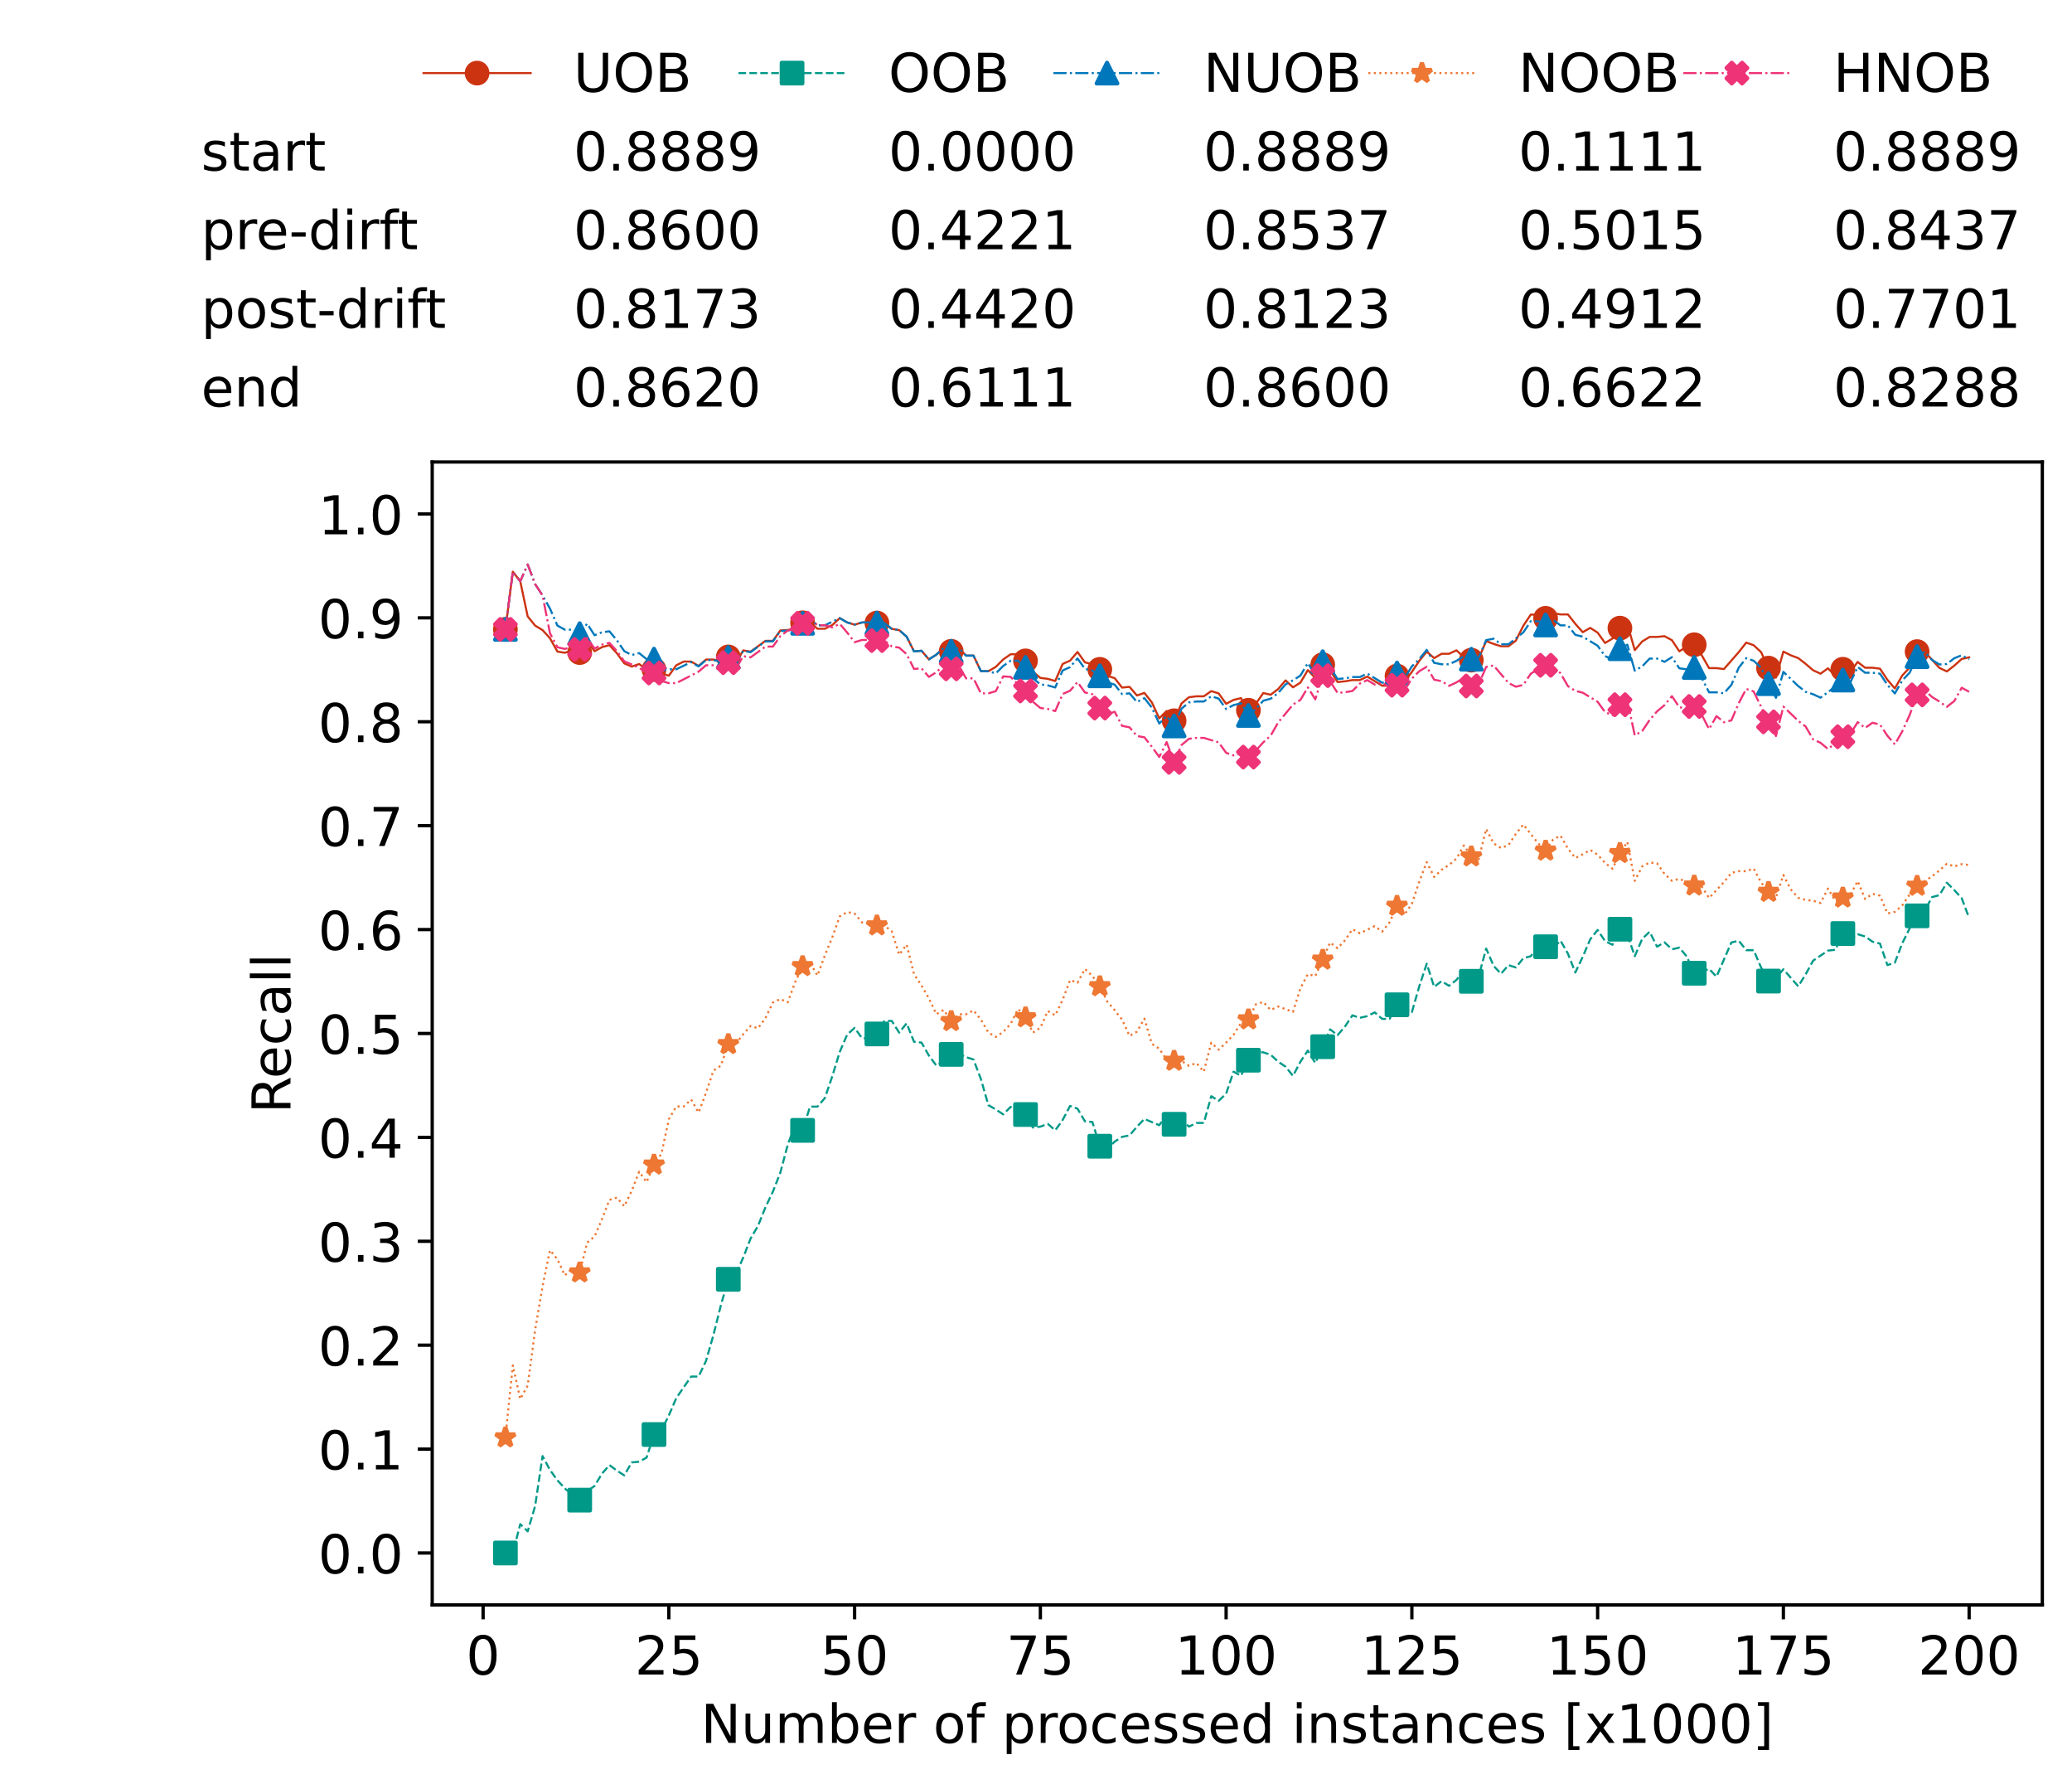<?xml version="1.0" encoding="utf-8" standalone="no"?>
<!DOCTYPE svg PUBLIC "-//W3C//DTD SVG 1.1//EN"
  "http://www.w3.org/Graphics/SVG/1.1/DTD/svg11.dtd">
<!-- Created with matplotlib (https://matplotlib.org/) -->
<svg height="432.615pt" version="1.1" viewBox="0 0 502.65 432.615" width="502.65pt" xmlns="http://www.w3.org/2000/svg" xmlns:xlink="http://www.w3.org/1999/xlink">
 <defs>
  <style type="text/css">*{stroke-linecap:butt;stroke-linejoin:round;}</style>
 </defs>
 <g id="figure_1">
  <g id="patch_1">
   <path d="M 0 432.615 
L 502.65 432.615 
L 502.65 0 
L 0 0 
z
" style="fill:#ffffff;"/>
  </g>
  <g id="axes_1">
   <g id="patch_2">
    <path d="M 104.85 389.252 
L 495.45 389.252 
L 495.45 112.052 
L 104.85 112.052 
z
" style="fill:#ffffff;"/>
   </g>
   <g id="matplotlib.axis_1">
    <g id="xtick_1">
     <g id="line2d_1">
      <defs>
       <path d="M 0 0 
L 0 3.5 
" id="m65bb431b7e" style="stroke:#000000;stroke-width:0.8;"/>
      </defs>
      <g>
       <use style="stroke:#000000;stroke-width:0.8;" x="117.197" xlink:href="#m65bb431b7e" y="389.252"/>
      </g>
     </g>
     <g id="text_1">
      <!-- 0 -->
      <g transform="translate(113.061 406.13)scale(0.13 -0.13)">
       <defs>
        <path d="M 31.781 66.406 
Q 24.172 66.406 20.328 58.906 
Q 16.5 51.422 16.5 36.375 
Q 16.5 21.391 20.328 13.891 
Q 24.172 6.391 31.781 6.391 
Q 39.453 6.391 43.281 13.891 
Q 47.125 21.391 47.125 36.375 
Q 47.125 51.422 43.281 58.906 
Q 39.453 66.406 31.781 66.406 
z
M 31.781 74.219 
Q 44.047 74.219 50.516 64.516 
Q 56.984 54.828 56.984 36.375 
Q 56.984 17.969 50.516 8.266 
Q 44.047 -1.422 31.781 -1.422 
Q 19.531 -1.422 13.062 8.266 
Q 6.594 17.969 6.594 36.375 
Q 6.594 54.828 13.062 64.516 
Q 19.531 74.219 31.781 74.219 
z
" id="DejaVuSans-48"/>
       </defs>
       <use xlink:href="#DejaVuSans-48"/>
      </g>
     </g>
    </g>
    <g id="xtick_2">
     <g id="line2d_2">
      <g>
       <use style="stroke:#000000;stroke-width:0.8;" x="162.259" xlink:href="#m65bb431b7e" y="389.252"/>
      </g>
     </g>
     <g id="text_2">
      <!-- 25 -->
      <g transform="translate(153.988 406.13)scale(0.13 -0.13)">
       <defs>
        <path d="M 19.188 8.297 
L 53.609 8.297 
L 53.609 0 
L 7.328 0 
L 7.328 8.297 
Q 12.938 14.109 22.625 23.891 
Q 32.328 33.688 34.812 36.531 
Q 39.547 41.844 41.422 45.531 
Q 43.312 49.219 43.312 52.781 
Q 43.312 58.594 39.234 62.25 
Q 35.156 65.922 28.609 65.922 
Q 23.969 65.922 18.812 64.312 
Q 13.672 62.703 7.812 59.422 
L 7.812 69.391 
Q 13.766 71.781 18.938 73 
Q 24.125 74.219 28.422 74.219 
Q 39.75 74.219 46.484 68.547 
Q 53.219 62.891 53.219 53.422 
Q 53.219 48.922 51.531 44.891 
Q 49.859 40.875 45.406 35.406 
Q 44.188 33.984 37.641 27.219 
Q 31.109 20.453 19.188 8.297 
z
" id="DejaVuSans-50"/>
        <path d="M 10.797 72.906 
L 49.516 72.906 
L 49.516 64.594 
L 19.828 64.594 
L 19.828 46.734 
Q 21.969 47.469 24.109 47.828 
Q 26.266 48.188 28.422 48.188 
Q 40.625 48.188 47.75 41.5 
Q 54.891 34.812 54.891 23.391 
Q 54.891 11.625 47.562 5.094 
Q 40.234 -1.422 26.906 -1.422 
Q 22.312 -1.422 17.547 -0.641 
Q 12.797 0.141 7.719 1.703 
L 7.719 11.625 
Q 12.109 9.234 16.797 8.062 
Q 21.484 6.891 26.703 6.891 
Q 35.156 6.891 40.078 11.328 
Q 45.016 15.766 45.016 23.391 
Q 45.016 31 40.078 35.438 
Q 35.156 39.891 26.703 39.891 
Q 22.75 39.891 18.812 39.016 
Q 14.891 38.141 10.797 36.281 
z
" id="DejaVuSans-53"/>
       </defs>
       <use xlink:href="#DejaVuSans-50"/>
       <use x="63.623" xlink:href="#DejaVuSans-53"/>
      </g>
     </g>
    </g>
    <g id="xtick_3">
     <g id="line2d_3">
      <g>
       <use style="stroke:#000000;stroke-width:0.8;" x="207.322" xlink:href="#m65bb431b7e" y="389.252"/>
      </g>
     </g>
     <g id="text_3">
      <!-- 50 -->
      <g transform="translate(199.05 406.13)scale(0.13 -0.13)">
       <use xlink:href="#DejaVuSans-53"/>
       <use x="63.623" xlink:href="#DejaVuSans-48"/>
      </g>
     </g>
    </g>
    <g id="xtick_4">
     <g id="line2d_4">
      <g>
       <use style="stroke:#000000;stroke-width:0.8;" x="252.384" xlink:href="#m65bb431b7e" y="389.252"/>
      </g>
     </g>
     <g id="text_4">
      <!-- 75 -->
      <g transform="translate(244.113 406.13)scale(0.13 -0.13)">
       <defs>
        <path d="M 8.203 72.906 
L 55.078 72.906 
L 55.078 68.703 
L 28.609 0 
L 18.312 0 
L 43.219 64.594 
L 8.203 64.594 
z
" id="DejaVuSans-55"/>
       </defs>
       <use xlink:href="#DejaVuSans-55"/>
       <use x="63.623" xlink:href="#DejaVuSans-53"/>
      </g>
     </g>
    </g>
    <g id="xtick_5">
     <g id="line2d_5">
      <g>
       <use style="stroke:#000000;stroke-width:0.8;" x="297.446" xlink:href="#m65bb431b7e" y="389.252"/>
      </g>
     </g>
     <g id="text_5">
      <!-- 100 -->
      <g transform="translate(285.039 406.13)scale(0.13 -0.13)">
       <defs>
        <path d="M 12.406 8.297 
L 28.516 8.297 
L 28.516 63.922 
L 10.984 60.406 
L 10.984 69.391 
L 28.422 72.906 
L 38.281 72.906 
L 38.281 8.297 
L 54.391 8.297 
L 54.391 0 
L 12.406 0 
z
" id="DejaVuSans-49"/>
       </defs>
       <use xlink:href="#DejaVuSans-49"/>
       <use x="63.623" xlink:href="#DejaVuSans-48"/>
       <use x="127.246" xlink:href="#DejaVuSans-48"/>
      </g>
     </g>
    </g>
    <g id="xtick_6">
     <g id="line2d_6">
      <g>
       <use style="stroke:#000000;stroke-width:0.8;" x="342.509" xlink:href="#m65bb431b7e" y="389.252"/>
      </g>
     </g>
     <g id="text_6">
      <!-- 125 -->
      <g transform="translate(330.102 406.13)scale(0.13 -0.13)">
       <use xlink:href="#DejaVuSans-49"/>
       <use x="63.623" xlink:href="#DejaVuSans-50"/>
       <use x="127.246" xlink:href="#DejaVuSans-53"/>
      </g>
     </g>
    </g>
    <g id="xtick_7">
     <g id="line2d_7">
      <g>
       <use style="stroke:#000000;stroke-width:0.8;" x="387.571" xlink:href="#m65bb431b7e" y="389.252"/>
      </g>
     </g>
     <g id="text_7">
      <!-- 150 -->
      <g transform="translate(375.164 406.13)scale(0.13 -0.13)">
       <use xlink:href="#DejaVuSans-49"/>
       <use x="63.623" xlink:href="#DejaVuSans-53"/>
       <use x="127.246" xlink:href="#DejaVuSans-48"/>
      </g>
     </g>
    </g>
    <g id="xtick_8">
     <g id="line2d_8">
      <g>
       <use style="stroke:#000000;stroke-width:0.8;" x="432.633" xlink:href="#m65bb431b7e" y="389.252"/>
      </g>
     </g>
     <g id="text_8">
      <!-- 175 -->
      <g transform="translate(420.226 406.13)scale(0.13 -0.13)">
       <use xlink:href="#DejaVuSans-49"/>
       <use x="63.623" xlink:href="#DejaVuSans-55"/>
       <use x="127.246" xlink:href="#DejaVuSans-53"/>
      </g>
     </g>
    </g>
    <g id="xtick_9">
     <g id="line2d_9">
      <g>
       <use style="stroke:#000000;stroke-width:0.8;" x="477.695" xlink:href="#m65bb431b7e" y="389.252"/>
      </g>
     </g>
     <g id="text_9">
      <!-- 200 -->
      <g transform="translate(465.289 406.13)scale(0.13 -0.13)">
       <use xlink:href="#DejaVuSans-50"/>
       <use x="63.623" xlink:href="#DejaVuSans-48"/>
       <use x="127.246" xlink:href="#DejaVuSans-48"/>
      </g>
     </g>
    </g>
    <g id="text_10">
     <!-- Number of processed instances [x1000] -->
     <g transform="translate(170.025 422.711)scale(0.13 -0.13)">
      <defs>
       <path d="M 9.812 72.906 
L 23.094 72.906 
L 55.422 11.922 
L 55.422 72.906 
L 64.984 72.906 
L 64.984 0 
L 51.703 0 
L 19.391 60.984 
L 19.391 0 
L 9.812 0 
z
" id="DejaVuSans-78"/>
       <path d="M 8.5 21.578 
L 8.5 54.688 
L 17.484 54.688 
L 17.484 21.922 
Q 17.484 14.156 20.5 10.266 
Q 23.531 6.391 29.594 6.391 
Q 36.859 6.391 41.078 11.031 
Q 45.312 15.672 45.312 23.688 
L 45.312 54.688 
L 54.297 54.688 
L 54.297 0 
L 45.312 0 
L 45.312 8.406 
Q 42.047 3.422 37.719 1 
Q 33.406 -1.422 27.688 -1.422 
Q 18.266 -1.422 13.375 4.438 
Q 8.5 10.297 8.5 21.578 
z
M 31.109 56 
z
" id="DejaVuSans-117"/>
       <path d="M 52 44.188 
Q 55.375 50.25 60.062 53.125 
Q 64.75 56 71.094 56 
Q 79.641 56 84.281 50.016 
Q 88.922 44.047 88.922 33.016 
L 88.922 0 
L 79.891 0 
L 79.891 32.719 
Q 79.891 40.578 77.094 44.375 
Q 74.312 48.188 68.609 48.188 
Q 61.625 48.188 57.562 43.547 
Q 53.516 38.922 53.516 30.906 
L 53.516 0 
L 44.484 0 
L 44.484 32.719 
Q 44.484 40.625 41.703 44.406 
Q 38.922 48.188 33.109 48.188 
Q 26.219 48.188 22.156 43.531 
Q 18.109 38.875 18.109 30.906 
L 18.109 0 
L 9.078 0 
L 9.078 54.688 
L 18.109 54.688 
L 18.109 46.188 
Q 21.188 51.219 25.484 53.609 
Q 29.781 56 35.688 56 
Q 41.656 56 45.828 52.969 
Q 50 49.953 52 44.188 
z
" id="DejaVuSans-109"/>
       <path d="M 48.688 27.297 
Q 48.688 37.203 44.609 42.844 
Q 40.531 48.484 33.406 48.484 
Q 26.266 48.484 22.188 42.844 
Q 18.109 37.203 18.109 27.297 
Q 18.109 17.391 22.188 11.75 
Q 26.266 6.109 33.406 6.109 
Q 40.531 6.109 44.609 11.75 
Q 48.688 17.391 48.688 27.297 
z
M 18.109 46.391 
Q 20.953 51.266 25.266 53.625 
Q 29.594 56 35.594 56 
Q 45.562 56 51.781 48.094 
Q 58.016 40.188 58.016 27.297 
Q 58.016 14.406 51.781 6.484 
Q 45.562 -1.422 35.594 -1.422 
Q 29.594 -1.422 25.266 0.953 
Q 20.953 3.328 18.109 8.203 
L 18.109 0 
L 9.078 0 
L 9.078 75.984 
L 18.109 75.984 
z
" id="DejaVuSans-98"/>
       <path d="M 56.203 29.594 
L 56.203 25.203 
L 14.891 25.203 
Q 15.484 15.922 20.484 11.062 
Q 25.484 6.203 34.422 6.203 
Q 39.594 6.203 44.453 7.469 
Q 49.312 8.734 54.109 11.281 
L 54.109 2.781 
Q 49.266 0.734 44.188 -0.344 
Q 39.109 -1.422 33.891 -1.422 
Q 20.797 -1.422 13.156 6.188 
Q 5.516 13.812 5.516 26.812 
Q 5.516 40.234 12.766 48.109 
Q 20.016 56 32.328 56 
Q 43.359 56 49.781 48.891 
Q 56.203 41.797 56.203 29.594 
z
M 47.219 32.234 
Q 47.125 39.594 43.094 43.984 
Q 39.062 48.391 32.422 48.391 
Q 24.906 48.391 20.391 44.141 
Q 15.875 39.891 15.188 32.172 
z
" id="DejaVuSans-101"/>
       <path d="M 41.109 46.297 
Q 39.594 47.172 37.812 47.578 
Q 36.031 48 33.891 48 
Q 26.266 48 22.188 43.047 
Q 18.109 38.094 18.109 28.812 
L 18.109 0 
L 9.078 0 
L 9.078 54.688 
L 18.109 54.688 
L 18.109 46.188 
Q 20.953 51.172 25.484 53.578 
Q 30.031 56 36.531 56 
Q 37.453 56 38.578 55.875 
Q 39.703 55.766 41.062 55.516 
z
" id="DejaVuSans-114"/>
       <path id="DejaVuSans-32"/>
       <path d="M 30.609 48.391 
Q 23.391 48.391 19.188 42.75 
Q 14.984 37.109 14.984 27.297 
Q 14.984 17.484 19.156 11.844 
Q 23.344 6.203 30.609 6.203 
Q 37.797 6.203 41.984 11.859 
Q 46.188 17.531 46.188 27.297 
Q 46.188 37.016 41.984 42.703 
Q 37.797 48.391 30.609 48.391 
z
M 30.609 56 
Q 42.328 56 49.016 48.375 
Q 55.719 40.766 55.719 27.297 
Q 55.719 13.875 49.016 6.219 
Q 42.328 -1.422 30.609 -1.422 
Q 18.844 -1.422 12.172 6.219 
Q 5.516 13.875 5.516 27.297 
Q 5.516 40.766 12.172 48.375 
Q 18.844 56 30.609 56 
z
" id="DejaVuSans-111"/>
       <path d="M 37.109 75.984 
L 37.109 68.5 
L 28.516 68.5 
Q 23.688 68.5 21.797 66.547 
Q 19.922 64.594 19.922 59.516 
L 19.922 54.688 
L 34.719 54.688 
L 34.719 47.703 
L 19.922 47.703 
L 19.922 0 
L 10.891 0 
L 10.891 47.703 
L 2.297 47.703 
L 2.297 54.688 
L 10.891 54.688 
L 10.891 58.5 
Q 10.891 67.625 15.141 71.797 
Q 19.391 75.984 28.609 75.984 
z
" id="DejaVuSans-102"/>
       <path d="M 18.109 8.203 
L 18.109 -20.797 
L 9.078 -20.797 
L 9.078 54.688 
L 18.109 54.688 
L 18.109 46.391 
Q 20.953 51.266 25.266 53.625 
Q 29.594 56 35.594 56 
Q 45.562 56 51.781 48.094 
Q 58.016 40.188 58.016 27.297 
Q 58.016 14.406 51.781 6.484 
Q 45.562 -1.422 35.594 -1.422 
Q 29.594 -1.422 25.266 0.953 
Q 20.953 3.328 18.109 8.203 
z
M 48.688 27.297 
Q 48.688 37.203 44.609 42.844 
Q 40.531 48.484 33.406 48.484 
Q 26.266 48.484 22.188 42.844 
Q 18.109 37.203 18.109 27.297 
Q 18.109 17.391 22.188 11.75 
Q 26.266 6.109 33.406 6.109 
Q 40.531 6.109 44.609 11.75 
Q 48.688 17.391 48.688 27.297 
z
" id="DejaVuSans-112"/>
       <path d="M 48.781 52.594 
L 48.781 44.188 
Q 44.969 46.297 41.141 47.344 
Q 37.312 48.391 33.406 48.391 
Q 24.656 48.391 19.812 42.844 
Q 14.984 37.312 14.984 27.297 
Q 14.984 17.281 19.812 11.734 
Q 24.656 6.203 33.406 6.203 
Q 37.312 6.203 41.141 7.25 
Q 44.969 8.297 48.781 10.406 
L 48.781 2.094 
Q 45.016 0.344 40.984 -0.531 
Q 36.969 -1.422 32.422 -1.422 
Q 20.062 -1.422 12.781 6.344 
Q 5.516 14.109 5.516 27.297 
Q 5.516 40.672 12.859 48.328 
Q 20.219 56 33.016 56 
Q 37.156 56 41.109 55.141 
Q 45.062 54.297 48.781 52.594 
z
" id="DejaVuSans-99"/>
       <path d="M 44.281 53.078 
L 44.281 44.578 
Q 40.484 46.531 36.375 47.5 
Q 32.281 48.484 27.875 48.484 
Q 21.188 48.484 17.844 46.438 
Q 14.5 44.391 14.5 40.281 
Q 14.5 37.156 16.891 35.375 
Q 19.281 33.594 26.516 31.984 
L 29.594 31.297 
Q 39.156 29.25 43.188 25.516 
Q 47.219 21.781 47.219 15.094 
Q 47.219 7.469 41.188 3.016 
Q 35.156 -1.422 24.609 -1.422 
Q 20.219 -1.422 15.453 -0.562 
Q 10.688 0.297 5.422 2 
L 5.422 11.281 
Q 10.406 8.688 15.234 7.391 
Q 20.062 6.109 24.812 6.109 
Q 31.156 6.109 34.562 8.281 
Q 37.984 10.453 37.984 14.406 
Q 37.984 18.062 35.516 20.016 
Q 33.062 21.969 24.703 23.781 
L 21.578 24.516 
Q 13.234 26.266 9.516 29.906 
Q 5.812 33.547 5.812 39.891 
Q 5.812 47.609 11.281 51.797 
Q 16.75 56 26.812 56 
Q 31.781 56 36.172 55.266 
Q 40.578 54.547 44.281 53.078 
z
" id="DejaVuSans-115"/>
       <path d="M 45.406 46.391 
L 45.406 75.984 
L 54.391 75.984 
L 54.391 0 
L 45.406 0 
L 45.406 8.203 
Q 42.578 3.328 38.25 0.953 
Q 33.938 -1.422 27.875 -1.422 
Q 17.969 -1.422 11.734 6.484 
Q 5.516 14.406 5.516 27.297 
Q 5.516 40.188 11.734 48.094 
Q 17.969 56 27.875 56 
Q 33.938 56 38.25 53.625 
Q 42.578 51.266 45.406 46.391 
z
M 14.797 27.297 
Q 14.797 17.391 18.875 11.75 
Q 22.953 6.109 30.078 6.109 
Q 37.203 6.109 41.297 11.75 
Q 45.406 17.391 45.406 27.297 
Q 45.406 37.203 41.297 42.844 
Q 37.203 48.484 30.078 48.484 
Q 22.953 48.484 18.875 42.844 
Q 14.797 37.203 14.797 27.297 
z
" id="DejaVuSans-100"/>
       <path d="M 9.422 54.688 
L 18.406 54.688 
L 18.406 0 
L 9.422 0 
z
M 9.422 75.984 
L 18.406 75.984 
L 18.406 64.594 
L 9.422 64.594 
z
" id="DejaVuSans-105"/>
       <path d="M 54.891 33.016 
L 54.891 0 
L 45.906 0 
L 45.906 32.719 
Q 45.906 40.484 42.875 44.328 
Q 39.844 48.188 33.797 48.188 
Q 26.516 48.188 22.312 43.547 
Q 18.109 38.922 18.109 30.906 
L 18.109 0 
L 9.078 0 
L 9.078 54.688 
L 18.109 54.688 
L 18.109 46.188 
Q 21.344 51.125 25.703 53.562 
Q 30.078 56 35.797 56 
Q 45.219 56 50.047 50.172 
Q 54.891 44.344 54.891 33.016 
z
" id="DejaVuSans-110"/>
       <path d="M 18.312 70.219 
L 18.312 54.688 
L 36.812 54.688 
L 36.812 47.703 
L 18.312 47.703 
L 18.312 18.016 
Q 18.312 11.328 20.141 9.422 
Q 21.969 7.516 27.594 7.516 
L 36.812 7.516 
L 36.812 0 
L 27.594 0 
Q 17.188 0 13.234 3.875 
Q 9.281 7.766 9.281 18.016 
L 9.281 47.703 
L 2.688 47.703 
L 2.688 54.688 
L 9.281 54.688 
L 9.281 70.219 
z
" id="DejaVuSans-116"/>
       <path d="M 34.281 27.484 
Q 23.391 27.484 19.188 25 
Q 14.984 22.516 14.984 16.5 
Q 14.984 11.719 18.141 8.906 
Q 21.297 6.109 26.703 6.109 
Q 34.188 6.109 38.703 11.406 
Q 43.219 16.703 43.219 25.484 
L 43.219 27.484 
z
M 52.203 31.203 
L 52.203 0 
L 43.219 0 
L 43.219 8.297 
Q 40.141 3.328 35.547 0.953 
Q 30.953 -1.422 24.312 -1.422 
Q 15.922 -1.422 10.953 3.297 
Q 6 8.016 6 15.922 
Q 6 25.141 12.172 29.828 
Q 18.359 34.516 30.609 34.516 
L 43.219 34.516 
L 43.219 35.406 
Q 43.219 41.609 39.141 45 
Q 35.062 48.391 27.688 48.391 
Q 23 48.391 18.547 47.266 
Q 14.109 46.141 10.016 43.891 
L 10.016 52.203 
Q 14.938 54.109 19.578 55.047 
Q 24.219 56 28.609 56 
Q 40.484 56 46.344 49.844 
Q 52.203 43.703 52.203 31.203 
z
" id="DejaVuSans-97"/>
       <path d="M 8.594 75.984 
L 29.297 75.984 
L 29.297 69 
L 17.578 69 
L 17.578 -6.203 
L 29.297 -6.203 
L 29.297 -13.188 
L 8.594 -13.188 
z
" id="DejaVuSans-91"/>
       <path d="M 54.891 54.688 
L 35.109 28.078 
L 55.906 0 
L 45.312 0 
L 29.391 21.484 
L 13.484 0 
L 2.875 0 
L 24.125 28.609 
L 4.688 54.688 
L 15.281 54.688 
L 29.781 35.203 
L 44.281 54.688 
z
" id="DejaVuSans-120"/>
       <path d="M 30.422 75.984 
L 30.422 -13.188 
L 9.719 -13.188 
L 9.719 -6.203 
L 21.391 -6.203 
L 21.391 69 
L 9.719 69 
L 9.719 75.984 
z
" id="DejaVuSans-93"/>
      </defs>
      <use xlink:href="#DejaVuSans-78"/>
      <use x="74.805" xlink:href="#DejaVuSans-117"/>
      <use x="138.184" xlink:href="#DejaVuSans-109"/>
      <use x="235.596" xlink:href="#DejaVuSans-98"/>
      <use x="299.072" xlink:href="#DejaVuSans-101"/>
      <use x="360.596" xlink:href="#DejaVuSans-114"/>
      <use x="401.709" xlink:href="#DejaVuSans-32"/>
      <use x="433.496" xlink:href="#DejaVuSans-111"/>
      <use x="494.678" xlink:href="#DejaVuSans-102"/>
      <use x="529.883" xlink:href="#DejaVuSans-32"/>
      <use x="561.67" xlink:href="#DejaVuSans-112"/>
      <use x="625.146" xlink:href="#DejaVuSans-114"/>
      <use x="664.01" xlink:href="#DejaVuSans-111"/>
      <use x="725.191" xlink:href="#DejaVuSans-99"/>
      <use x="780.172" xlink:href="#DejaVuSans-101"/>
      <use x="841.695" xlink:href="#DejaVuSans-115"/>
      <use x="893.795" xlink:href="#DejaVuSans-115"/>
      <use x="945.895" xlink:href="#DejaVuSans-101"/>
      <use x="1007.418" xlink:href="#DejaVuSans-100"/>
      <use x="1070.895" xlink:href="#DejaVuSans-32"/>
      <use x="1102.682" xlink:href="#DejaVuSans-105"/>
      <use x="1130.465" xlink:href="#DejaVuSans-110"/>
      <use x="1193.844" xlink:href="#DejaVuSans-115"/>
      <use x="1245.943" xlink:href="#DejaVuSans-116"/>
      <use x="1285.152" xlink:href="#DejaVuSans-97"/>
      <use x="1346.432" xlink:href="#DejaVuSans-110"/>
      <use x="1409.811" xlink:href="#DejaVuSans-99"/>
      <use x="1464.791" xlink:href="#DejaVuSans-101"/>
      <use x="1526.314" xlink:href="#DejaVuSans-115"/>
      <use x="1578.414" xlink:href="#DejaVuSans-32"/>
      <use x="1610.201" xlink:href="#DejaVuSans-91"/>
      <use x="1649.215" xlink:href="#DejaVuSans-120"/>
      <use x="1708.395" xlink:href="#DejaVuSans-49"/>
      <use x="1772.018" xlink:href="#DejaVuSans-48"/>
      <use x="1835.641" xlink:href="#DejaVuSans-48"/>
      <use x="1899.264" xlink:href="#DejaVuSans-48"/>
      <use x="1962.887" xlink:href="#DejaVuSans-93"/>
     </g>
    </g>
   </g>
   <g id="matplotlib.axis_2">
    <g id="ytick_1">
     <g id="line2d_10">
      <defs>
       <path d="M 0 0 
L -3.5 0 
" id="m1e40ac5424" style="stroke:#000000;stroke-width:0.8;"/>
      </defs>
      <g>
       <use style="stroke:#000000;stroke-width:0.8;" x="104.85" xlink:href="#m1e40ac5424" y="376.652"/>
      </g>
     </g>
     <g id="text_11">
      <!-- 0.0 -->
      <g transform="translate(77.176 381.591)scale(0.13 -0.13)">
       <defs>
        <path d="M 10.688 12.406 
L 21 12.406 
L 21 0 
L 10.688 0 
z
" id="DejaVuSans-46"/>
       </defs>
       <use xlink:href="#DejaVuSans-48"/>
       <use x="63.623" xlink:href="#DejaVuSans-46"/>
       <use x="95.41" xlink:href="#DejaVuSans-48"/>
      </g>
     </g>
    </g>
    <g id="ytick_2">
     <g id="line2d_11">
      <g>
       <use style="stroke:#000000;stroke-width:0.8;" x="104.85" xlink:href="#m1e40ac5424" y="351.452"/>
      </g>
     </g>
     <g id="text_12">
      <!-- 0.1 -->
      <g transform="translate(77.176 356.391)scale(0.13 -0.13)">
       <use xlink:href="#DejaVuSans-48"/>
       <use x="63.623" xlink:href="#DejaVuSans-46"/>
       <use x="95.41" xlink:href="#DejaVuSans-49"/>
      </g>
     </g>
    </g>
    <g id="ytick_3">
     <g id="line2d_12">
      <g>
       <use style="stroke:#000000;stroke-width:0.8;" x="104.85" xlink:href="#m1e40ac5424" y="326.252"/>
      </g>
     </g>
     <g id="text_13">
      <!-- 0.2 -->
      <g transform="translate(77.176 331.191)scale(0.13 -0.13)">
       <use xlink:href="#DejaVuSans-48"/>
       <use x="63.623" xlink:href="#DejaVuSans-46"/>
       <use x="95.41" xlink:href="#DejaVuSans-50"/>
      </g>
     </g>
    </g>
    <g id="ytick_4">
     <g id="line2d_13">
      <g>
       <use style="stroke:#000000;stroke-width:0.8;" x="104.85" xlink:href="#m1e40ac5424" y="301.052"/>
      </g>
     </g>
     <g id="text_14">
      <!-- 0.3 -->
      <g transform="translate(77.176 305.991)scale(0.13 -0.13)">
       <defs>
        <path d="M 40.578 39.312 
Q 47.656 37.797 51.625 33 
Q 55.609 28.219 55.609 21.188 
Q 55.609 10.406 48.188 4.484 
Q 40.766 -1.422 27.094 -1.422 
Q 22.516 -1.422 17.656 -0.516 
Q 12.797 0.391 7.625 2.203 
L 7.625 11.719 
Q 11.719 9.328 16.594 8.109 
Q 21.484 6.891 26.812 6.891 
Q 36.078 6.891 40.938 10.547 
Q 45.797 14.203 45.797 21.188 
Q 45.797 27.641 41.281 31.266 
Q 36.766 34.906 28.719 34.906 
L 20.219 34.906 
L 20.219 43.016 
L 29.109 43.016 
Q 36.375 43.016 40.234 45.922 
Q 44.094 48.828 44.094 54.297 
Q 44.094 59.906 40.109 62.906 
Q 36.141 65.922 28.719 65.922 
Q 24.656 65.922 20.016 65.031 
Q 15.375 64.156 9.812 62.312 
L 9.812 71.094 
Q 15.438 72.656 20.344 73.438 
Q 25.25 74.219 29.594 74.219 
Q 40.828 74.219 47.359 69.109 
Q 53.906 64.016 53.906 55.328 
Q 53.906 49.266 50.438 45.094 
Q 46.969 40.922 40.578 39.312 
z
" id="DejaVuSans-51"/>
       </defs>
       <use xlink:href="#DejaVuSans-48"/>
       <use x="63.623" xlink:href="#DejaVuSans-46"/>
       <use x="95.41" xlink:href="#DejaVuSans-51"/>
      </g>
     </g>
    </g>
    <g id="ytick_5">
     <g id="line2d_14">
      <g>
       <use style="stroke:#000000;stroke-width:0.8;" x="104.85" xlink:href="#m1e40ac5424" y="275.852"/>
      </g>
     </g>
     <g id="text_15">
      <!-- 0.4 -->
      <g transform="translate(77.176 280.791)scale(0.13 -0.13)">
       <defs>
        <path d="M 37.797 64.312 
L 12.891 25.391 
L 37.797 25.391 
z
M 35.203 72.906 
L 47.609 72.906 
L 47.609 25.391 
L 58.016 25.391 
L 58.016 17.188 
L 47.609 17.188 
L 47.609 0 
L 37.797 0 
L 37.797 17.188 
L 4.891 17.188 
L 4.891 26.703 
z
" id="DejaVuSans-52"/>
       </defs>
       <use xlink:href="#DejaVuSans-48"/>
       <use x="63.623" xlink:href="#DejaVuSans-46"/>
       <use x="95.41" xlink:href="#DejaVuSans-52"/>
      </g>
     </g>
    </g>
    <g id="ytick_6">
     <g id="line2d_15">
      <g>
       <use style="stroke:#000000;stroke-width:0.8;" x="104.85" xlink:href="#m1e40ac5424" y="250.652"/>
      </g>
     </g>
     <g id="text_16">
      <!-- 0.5 -->
      <g transform="translate(77.176 255.591)scale(0.13 -0.13)">
       <use xlink:href="#DejaVuSans-48"/>
       <use x="63.623" xlink:href="#DejaVuSans-46"/>
       <use x="95.41" xlink:href="#DejaVuSans-53"/>
      </g>
     </g>
    </g>
    <g id="ytick_7">
     <g id="line2d_16">
      <g>
       <use style="stroke:#000000;stroke-width:0.8;" x="104.85" xlink:href="#m1e40ac5424" y="225.452"/>
      </g>
     </g>
     <g id="text_17">
      <!-- 0.6 -->
      <g transform="translate(77.176 230.391)scale(0.13 -0.13)">
       <defs>
        <path d="M 33.016 40.375 
Q 26.375 40.375 22.484 35.828 
Q 18.609 31.297 18.609 23.391 
Q 18.609 15.531 22.484 10.953 
Q 26.375 6.391 33.016 6.391 
Q 39.656 6.391 43.531 10.953 
Q 47.406 15.531 47.406 23.391 
Q 47.406 31.297 43.531 35.828 
Q 39.656 40.375 33.016 40.375 
z
M 52.594 71.297 
L 52.594 62.312 
Q 48.875 64.062 45.094 64.984 
Q 41.312 65.922 37.594 65.922 
Q 27.828 65.922 22.672 59.328 
Q 17.531 52.734 16.797 39.406 
Q 19.672 43.656 24.016 45.922 
Q 28.375 48.188 33.594 48.188 
Q 44.578 48.188 50.953 41.516 
Q 57.328 34.859 57.328 23.391 
Q 57.328 12.156 50.688 5.359 
Q 44.047 -1.422 33.016 -1.422 
Q 20.359 -1.422 13.672 8.266 
Q 6.984 17.969 6.984 36.375 
Q 6.984 53.656 15.188 63.938 
Q 23.391 74.219 37.203 74.219 
Q 40.922 74.219 44.703 73.484 
Q 48.484 72.75 52.594 71.297 
z
" id="DejaVuSans-54"/>
       </defs>
       <use xlink:href="#DejaVuSans-48"/>
       <use x="63.623" xlink:href="#DejaVuSans-46"/>
       <use x="95.41" xlink:href="#DejaVuSans-54"/>
      </g>
     </g>
    </g>
    <g id="ytick_8">
     <g id="line2d_17">
      <g>
       <use style="stroke:#000000;stroke-width:0.8;" x="104.85" xlink:href="#m1e40ac5424" y="200.252"/>
      </g>
     </g>
     <g id="text_18">
      <!-- 0.7 -->
      <g transform="translate(77.176 205.191)scale(0.13 -0.13)">
       <use xlink:href="#DejaVuSans-48"/>
       <use x="63.623" xlink:href="#DejaVuSans-46"/>
       <use x="95.41" xlink:href="#DejaVuSans-55"/>
      </g>
     </g>
    </g>
    <g id="ytick_9">
     <g id="line2d_18">
      <g>
       <use style="stroke:#000000;stroke-width:0.8;" x="104.85" xlink:href="#m1e40ac5424" y="175.052"/>
      </g>
     </g>
     <g id="text_19">
      <!-- 0.8 -->
      <g transform="translate(77.176 179.991)scale(0.13 -0.13)">
       <defs>
        <path d="M 31.781 34.625 
Q 24.75 34.625 20.719 30.859 
Q 16.703 27.094 16.703 20.516 
Q 16.703 13.922 20.719 10.156 
Q 24.75 6.391 31.781 6.391 
Q 38.812 6.391 42.859 10.172 
Q 46.922 13.969 46.922 20.516 
Q 46.922 27.094 42.891 30.859 
Q 38.875 34.625 31.781 34.625 
z
M 21.922 38.812 
Q 15.578 40.375 12.031 44.719 
Q 8.5 49.078 8.5 55.328 
Q 8.5 64.062 14.719 69.141 
Q 20.953 74.219 31.781 74.219 
Q 42.672 74.219 48.875 69.141 
Q 55.078 64.062 55.078 55.328 
Q 55.078 49.078 51.531 44.719 
Q 48 40.375 41.703 38.812 
Q 48.828 37.156 52.797 32.312 
Q 56.781 27.484 56.781 20.516 
Q 56.781 9.906 50.312 4.234 
Q 43.844 -1.422 31.781 -1.422 
Q 19.734 -1.422 13.25 4.234 
Q 6.781 9.906 6.781 20.516 
Q 6.781 27.484 10.781 32.312 
Q 14.797 37.156 21.922 38.812 
z
M 18.312 54.391 
Q 18.312 48.734 21.844 45.562 
Q 25.391 42.391 31.781 42.391 
Q 38.141 42.391 41.719 45.562 
Q 45.312 48.734 45.312 54.391 
Q 45.312 60.062 41.719 63.234 
Q 38.141 66.406 31.781 66.406 
Q 25.391 66.406 21.844 63.234 
Q 18.312 60.062 18.312 54.391 
z
" id="DejaVuSans-56"/>
       </defs>
       <use xlink:href="#DejaVuSans-48"/>
       <use x="63.623" xlink:href="#DejaVuSans-46"/>
       <use x="95.41" xlink:href="#DejaVuSans-56"/>
      </g>
     </g>
    </g>
    <g id="ytick_10">
     <g id="line2d_19">
      <g>
       <use style="stroke:#000000;stroke-width:0.8;" x="104.85" xlink:href="#m1e40ac5424" y="149.852"/>
      </g>
     </g>
     <g id="text_20">
      <!-- 0.9 -->
      <g transform="translate(77.176 154.791)scale(0.13 -0.13)">
       <defs>
        <path d="M 10.984 1.516 
L 10.984 10.5 
Q 14.703 8.734 18.5 7.812 
Q 22.312 6.891 25.984 6.891 
Q 35.75 6.891 40.891 13.453 
Q 46.047 20.016 46.781 33.406 
Q 43.953 29.203 39.594 26.953 
Q 35.25 24.703 29.984 24.703 
Q 19.047 24.703 12.672 31.312 
Q 6.297 37.938 6.297 49.422 
Q 6.297 60.641 12.938 67.422 
Q 19.578 74.219 30.609 74.219 
Q 43.266 74.219 49.922 64.516 
Q 56.594 54.828 56.594 36.375 
Q 56.594 19.141 48.406 8.859 
Q 40.234 -1.422 26.422 -1.422 
Q 22.703 -1.422 18.891 -0.688 
Q 15.094 0.047 10.984 1.516 
z
M 30.609 32.422 
Q 37.25 32.422 41.125 36.953 
Q 45.016 41.5 45.016 49.422 
Q 45.016 57.281 41.125 61.844 
Q 37.25 66.406 30.609 66.406 
Q 23.969 66.406 20.094 61.844 
Q 16.219 57.281 16.219 49.422 
Q 16.219 41.5 20.094 36.953 
Q 23.969 32.422 30.609 32.422 
z
" id="DejaVuSans-57"/>
       </defs>
       <use xlink:href="#DejaVuSans-48"/>
       <use x="63.623" xlink:href="#DejaVuSans-46"/>
       <use x="95.41" xlink:href="#DejaVuSans-57"/>
      </g>
     </g>
    </g>
    <g id="ytick_11">
     <g id="line2d_20">
      <g>
       <use style="stroke:#000000;stroke-width:0.8;" x="104.85" xlink:href="#m1e40ac5424" y="124.652"/>
      </g>
     </g>
     <g id="text_21">
      <!-- 1.0 -->
      <g transform="translate(77.176 129.591)scale(0.13 -0.13)">
       <use xlink:href="#DejaVuSans-49"/>
       <use x="63.623" xlink:href="#DejaVuSans-46"/>
       <use x="95.41" xlink:href="#DejaVuSans-48"/>
      </g>
     </g>
    </g>
    <g id="text_22">
     <!-- Recall -->
     <g transform="translate(70.472 270.044)rotate(-90)scale(0.13 -0.13)">
      <defs>
       <path d="M 44.391 34.188 
Q 47.562 33.109 50.562 29.594 
Q 53.562 26.078 56.594 19.922 
L 66.609 0 
L 56 0 
L 46.688 18.703 
Q 43.062 26.031 39.672 28.422 
Q 36.281 30.812 30.422 30.812 
L 19.672 30.812 
L 19.672 0 
L 9.812 0 
L 9.812 72.906 
L 32.078 72.906 
Q 44.578 72.906 50.734 67.672 
Q 56.891 62.453 56.891 51.906 
Q 56.891 45.016 53.688 40.469 
Q 50.484 35.938 44.391 34.188 
z
M 19.672 64.797 
L 19.672 38.922 
L 32.078 38.922 
Q 39.203 38.922 42.844 42.219 
Q 46.484 45.516 46.484 51.906 
Q 46.484 58.297 42.844 61.547 
Q 39.203 64.797 32.078 64.797 
z
" id="DejaVuSans-82"/>
       <path d="M 9.422 75.984 
L 18.406 75.984 
L 18.406 0 
L 9.422 0 
z
" id="DejaVuSans-108"/>
      </defs>
      <use xlink:href="#DejaVuSans-82"/>
      <use x="64.982" xlink:href="#DejaVuSans-101"/>
      <use x="126.506" xlink:href="#DejaVuSans-99"/>
      <use x="181.486" xlink:href="#DejaVuSans-97"/>
      <use x="242.766" xlink:href="#DejaVuSans-108"/>
      <use x="270.549" xlink:href="#DejaVuSans-108"/>
     </g>
    </g>
   </g>
   <g id="line2d_21"/>
   <g id="line2d_22"/>
   <g id="line2d_23"/>
   <g id="line2d_24"/>
   <g id="line2d_25"/>
   <g id="line2d_26">
    <path clip-path="url(#pd5fac6d623)" d="M 122.605 152.652 
L 124.407 138.652 
L 126.21 140.985 
L 128.012 149.502 
L 129.815 151.732 
L 131.617 152.818 
L 133.419 154.795 
L 135.222 158.027 
L 137.024 158.318 
L 138.827 157.752 
L 140.629 158.267 
L 142.432 155.466 
L 144.234 157.942 
L 146.037 156.949 
L 147.839 156.475 
L 149.642 158.424 
L 151.444 160.884 
L 153.247 161.671 
L 155.049 161.049 
L 156.852 162.38 
L 158.654 162.38 
L 160.457 163.349 
L 162.259 163.874 
L 164.062 161.354 
L 165.864 160.454 
L 167.667 160.454 
L 169.469 161.504 
L 171.272 159.964 
L 173.074 159.964 
L 174.877 160.364 
L 176.679 159.325 
L 178.482 160.9 
L 180.284 157.75 
L 182.087 158.041 
L 185.692 155.431 
L 187.494 155.431 
L 189.297 152.911 
L 191.099 152.796 
L 192.902 152.446 
L 194.704 151.046 
L 196.507 150.917 
L 198.309 152.492 
L 200.112 152.492 
L 201.914 151.592 
L 203.717 149.912 
L 205.519 150.962 
L 207.322 151.502 
L 209.124 150.962 
L 210.927 150.962 
L 212.729 151.112 
L 214.532 151.112 
L 216.334 152.512 
L 218.137 152.827 
L 219.939 154.402 
L 221.742 158.002 
L 223.544 157.822 
L 225.347 159.922 
L 227.149 158.777 
L 228.952 157.122 
L 230.754 157.962 
L 232.557 157.122 
L 234.359 159.012 
L 236.162 159.012 
L 237.964 162.792 
L 239.767 162.792 
L 241.569 161.742 
L 243.372 159.942 
L 245.174 158.682 
L 246.976 158.682 
L 248.779 160.285 
L 250.581 162.91 
L 252.384 164.418 
L 254.186 164.643 
L 255.989 165.168 
L 257.791 161.028 
L 259.594 160.228 
L 261.396 158.128 
L 263.199 160.648 
L 265.001 161.077 
L 266.804 162.337 
L 268.606 163.912 
L 270.409 164.472 
L 272.211 166.763 
L 274.014 166.583 
L 275.816 168.683 
L 277.619 168.053 
L 279.421 170.344 
L 281.224 174.221 
L 283.026 172.421 
L 284.829 174.808 
L 286.631 170.608 
L 288.434 169.101 
L 290.236 168.876 
L 292.039 168.876 
L 293.841 167.616 
L 295.644 168.176 
L 297.446 170.696 
L 299.249 169.751 
L 301.051 169.321 
L 302.854 172.261 
L 304.656 170.686 
L 306.459 168.086 
L 308.261 168.495 
L 310.064 167.119 
L 311.866 165.019 
L 313.669 166.699 
L 315.471 165.553 
L 317.274 162.516 
L 319.076 164.455 
L 320.879 161.215 
L 322.681 162.615 
L 324.484 165.415 
L 326.286 165.24 
L 328.089 164.94 
L 329.891 164.94 
L 331.694 164.1 
L 335.299 166.305 
L 337.101 166.305 
L 338.904 163.965 
L 340.706 165.225 
L 342.509 162.966 
L 344.311 160.266 
L 346.114 158.042 
L 347.916 159.617 
L 349.719 158.567 
L 351.521 158.567 
L 353.324 157.727 
L 355.126 159.389 
L 356.928 160.109 
L 358.731 159.678 
L 360.533 155.478 
L 362.336 156.178 
L 364.138 156.741 
L 365.941 156.741 
L 367.743 155.366 
L 369.546 151.766 
L 371.348 149.066 
L 373.151 149.066 
L 374.953 149.966 
L 376.756 148.706 
L 378.558 149.015 
L 380.361 149.015 
L 382.163 151.306 
L 383.966 153.331 
L 385.768 152.281 
L 387.571 153.426 
L 389.373 155.946 
L 391.176 154.866 
L 392.978 152.346 
L 394.781 151.377 
L 396.583 157.677 
L 398.386 155.577 
L 400.188 154.475 
L 401.991 154.475 
L 403.793 154.298 
L 405.596 155.268 
L 407.398 157.968 
L 409.201 156.822 
L 411.003 156.372 
L 412.806 158.892 
L 414.608 162.042 
L 416.411 162.042 
L 418.213 162.271 
L 421.818 158.146 
L 423.621 155.855 
L 425.423 156.485 
L 427.226 158.165 
L 429.028 162.042 
L 430.831 164.333 
L 432.633 158.033 
L 434.436 158.933 
L 436.238 159.612 
L 438.041 161.012 
L 439.843 162.562 
L 441.646 163.393 
L 443.448 162.093 
L 445.251 163.893 
L 447.053 162.318 
L 448.856 162.948 
L 450.658 160.548 
L 452.461 161.948 
L 454.263 161.948 
L 456.066 162.173 
L 457.868 164.873 
L 459.671 166.973 
L 461.473 163.823 
L 463.276 161.914 
L 465.078 158.037 
L 466.881 158.037 
L 470.485 161.983 
L 472.288 162.845 
L 474.09 161.445 
L 475.893 159.825 
L 477.695 159.425 
L 477.695 159.425 
" style="fill:none;stroke:#cc3311;stroke-linecap:square;stroke-width:0.5;"/>
    <defs>
     <path d="M 0 2.5 
C 0.663 2.5 1.299 2.237 1.768 1.768 
C 2.237 1.299 2.5 0.663 2.5 0 
C 2.5 -0.663 2.237 -1.299 1.768 -1.768 
C 1.299 -2.237 0.663 -2.5 0 -2.5 
C -0.663 -2.5 -1.299 -2.237 -1.768 -1.768 
C -2.237 -1.299 -2.5 -0.663 -2.5 0 
C -2.5 0.663 -2.237 1.299 -1.768 1.768 
C -1.299 2.237 -0.663 2.5 0 2.5 
z
" id="m3678f96d81" style="stroke:#cc3311;"/>
    </defs>
    <g clip-path="url(#pd5fac6d623)">
     <use style="fill:#cc3311;stroke:#cc3311;" x="122.605" xlink:href="#m3678f96d81" y="152.652"/>
     <use style="fill:#cc3311;stroke:#cc3311;" x="140.629" xlink:href="#m3678f96d81" y="158.267"/>
     <use style="fill:#cc3311;stroke:#cc3311;" x="158.654" xlink:href="#m3678f96d81" y="162.38"/>
     <use style="fill:#cc3311;stroke:#cc3311;" x="176.679" xlink:href="#m3678f96d81" y="159.325"/>
     <use style="fill:#cc3311;stroke:#cc3311;" x="194.704" xlink:href="#m3678f96d81" y="151.046"/>
     <use style="fill:#cc3311;stroke:#cc3311;" x="212.729" xlink:href="#m3678f96d81" y="151.112"/>
     <use style="fill:#cc3311;stroke:#cc3311;" x="230.754" xlink:href="#m3678f96d81" y="157.962"/>
     <use style="fill:#cc3311;stroke:#cc3311;" x="248.779" xlink:href="#m3678f96d81" y="160.285"/>
     <use style="fill:#cc3311;stroke:#cc3311;" x="266.804" xlink:href="#m3678f96d81" y="162.337"/>
     <use style="fill:#cc3311;stroke:#cc3311;" x="284.829" xlink:href="#m3678f96d81" y="174.808"/>
     <use style="fill:#cc3311;stroke:#cc3311;" x="302.854" xlink:href="#m3678f96d81" y="172.261"/>
     <use style="fill:#cc3311;stroke:#cc3311;" x="320.879" xlink:href="#m3678f96d81" y="161.215"/>
     <use style="fill:#cc3311;stroke:#cc3311;" x="338.904" xlink:href="#m3678f96d81" y="163.965"/>
     <use style="fill:#cc3311;stroke:#cc3311;" x="356.928" xlink:href="#m3678f96d81" y="160.109"/>
     <use style="fill:#cc3311;stroke:#cc3311;" x="374.953" xlink:href="#m3678f96d81" y="149.966"/>
     <use style="fill:#cc3311;stroke:#cc3311;" x="392.978" xlink:href="#m3678f96d81" y="152.346"/>
     <use style="fill:#cc3311;stroke:#cc3311;" x="411.003" xlink:href="#m3678f96d81" y="156.372"/>
     <use style="fill:#cc3311;stroke:#cc3311;" x="429.028" xlink:href="#m3678f96d81" y="162.042"/>
     <use style="fill:#cc3311;stroke:#cc3311;" x="447.053" xlink:href="#m3678f96d81" y="162.318"/>
     <use style="fill:#cc3311;stroke:#cc3311;" x="465.078" xlink:href="#m3678f96d81" y="158.037"/>
    </g>
   </g>
   <g id="line2d_27"/>
   <g id="line2d_28"/>
   <g id="line2d_29"/>
   <g id="line2d_30"/>
   <g id="line2d_31">
    <path clip-path="url(#pd5fac6d623)" d="M 122.605 376.652 
L 124.407 376.652 
L 126.21 369.652 
L 128.012 371.402 
L 129.815 365.252 
L 131.617 353.152 
L 133.419 356.509 
L 135.222 359.027 
L 137.024 360.985 
L 138.827 362.552 
L 140.629 363.834 
L 142.432 361.671 
L 144.234 360.4 
L 146.037 357.407 
L 147.839 355.33 
L 149.642 356.663 
L 151.444 357.839 
L 153.247 354.684 
L 155.049 354.514 
L 156.852 353.521 
L 158.654 347.921 
L 160.457 346.951 
L 162.259 343.276 
L 164.062 339.076 
L 167.667 333.856 
L 169.469 333.856 
L 171.272 330.076 
L 173.074 323.776 
L 174.877 316.576 
L 176.679 310.276 
L 178.482 309.065 
L 180.284 305.04 
L 182.087 300.388 
L 183.889 297.308 
L 185.692 292.808 
L 187.494 289.028 
L 189.297 284.408 
L 191.099 277.649 
L 192.902 272.749 
L 194.704 274.149 
L 196.507 268.399 
L 198.309 268.399 
L 200.112 266.299 
L 201.914 260.999 
L 203.717 255.119 
L 205.519 250.919 
L 207.322 249.299 
L 209.124 251.819 
L 210.927 251.819 
L 212.729 250.769 
L 214.532 247.619 
L 216.334 247.619 
L 218.137 250.454 
L 219.939 248.179 
L 221.742 252.679 
L 223.544 252.859 
L 225.347 256.009 
L 227.149 258.427 
L 228.952 257.409 
L 230.754 255.729 
L 232.557 255.449 
L 234.359 256.394 
L 236.162 256.966 
L 237.964 261.726 
L 239.767 268.026 
L 241.569 269.076 
L 243.372 270.276 
L 245.174 268.456 
L 246.976 270.256 
L 248.779 270.312 
L 250.581 273.462 
L 252.384 273.246 
L 254.186 272.571 
L 255.989 274.146 
L 257.791 271.626 
L 259.594 268.226 
L 261.396 268.894 
L 263.199 271.974 
L 265.001 272.118 
L 266.804 277.998 
L 268.606 278.698 
L 270.409 276.878 
L 272.211 275.732 
L 274.014 275.372 
L 275.816 273.272 
L 277.619 271.382 
L 281.224 272.9 
L 283.026 270.425 
L 284.829 272.679 
L 286.631 271.629 
L 288.434 273.245 
L 290.236 272.345 
L 292.039 272.345 
L 293.841 265.865 
L 295.644 266.985 
L 297.446 265.267 
L 299.249 259.912 
L 301.051 260.914 
L 302.854 257.134 
L 304.656 255.034 
L 306.459 255.234 
L 308.261 255.807 
L 310.064 257.501 
L 311.866 258.701 
L 313.669 260.941 
L 315.471 257.504 
L 317.274 254.79 
L 319.076 257.819 
L 322.681 249.659 
L 324.484 251.059 
L 326.286 248.959 
L 328.089 246.259 
L 329.891 246.859 
L 331.694 246.439 
L 333.496 245.539 
L 335.299 247.114 
L 337.101 247.114 
L 338.904 243.694 
L 342.509 245.487 
L 344.311 239.187 
L 346.114 233.73 
L 347.916 239.355 
L 349.719 237.955 
L 351.521 239.1 
L 353.324 237.66 
L 355.126 235.306 
L 356.928 238.006 
L 358.731 236.714 
L 360.533 230.064 
L 362.336 234.264 
L 364.138 236.176 
L 365.941 234.076 
L 367.743 234.649 
L 369.546 232.399 
L 371.348 231.914 
L 373.151 229.624 
L 374.953 229.624 
L 376.756 229.984 
L 378.558 228.131 
L 380.361 231.281 
L 382.163 235.862 
L 383.966 232.037 
L 385.768 227.837 
L 387.571 225.546 
L 389.373 228.246 
L 391.176 229.146 
L 392.978 225.366 
L 394.781 226.659 
L 396.583 231.909 
L 398.386 227.709 
L 400.188 225.976 
L 401.991 229.604 
L 403.793 228.546 
L 405.596 230.242 
L 407.398 229.827 
L 409.201 231.991 
L 411.003 236.041 
L 412.806 235.681 
L 414.608 234.981 
L 416.411 236.871 
L 420.016 228.582 
L 421.818 228.162 
L 423.621 230.453 
L 425.423 230.453 
L 427.226 234.653 
L 429.028 237.949 
L 430.831 237.185 
L 432.633 235.085 
L 436.238 239.22 
L 438.041 236.293 
L 439.843 232.998 
L 443.448 230.552 
L 445.251 230.352 
L 447.053 226.414 
L 448.856 227.674 
L 450.658 226.574 
L 452.461 227.134 
L 454.263 228.394 
L 456.066 228.844 
L 457.868 234.064 
L 459.671 233.491 
L 461.473 228.766 
L 463.276 225.139 
L 465.078 222.124 
L 466.881 220.978 
L 468.683 217.586 
L 470.485 217.101 
L 472.288 214.086 
L 474.09 215.868 
L 475.893 217.848 
L 477.695 222.648 
L 477.695 222.648 
" style="fill:none;stroke:#009988;stroke-dasharray:1.85,0.8;stroke-dashoffset:0;stroke-width:0.5;"/>
    <defs>
     <path d="M -2.5 2.5 
L 2.5 2.5 
L 2.5 -2.5 
L -2.5 -2.5 
z
" id="m1110b7b767" style="stroke:#009988;stroke-linejoin:miter;"/>
    </defs>
    <g clip-path="url(#pd5fac6d623)">
     <use style="fill:#009988;stroke:#009988;stroke-linejoin:miter;" x="122.605" xlink:href="#m1110b7b767" y="376.652"/>
     <use style="fill:#009988;stroke:#009988;stroke-linejoin:miter;" x="140.629" xlink:href="#m1110b7b767" y="363.834"/>
     <use style="fill:#009988;stroke:#009988;stroke-linejoin:miter;" x="158.654" xlink:href="#m1110b7b767" y="347.921"/>
     <use style="fill:#009988;stroke:#009988;stroke-linejoin:miter;" x="176.679" xlink:href="#m1110b7b767" y="310.276"/>
     <use style="fill:#009988;stroke:#009988;stroke-linejoin:miter;" x="194.704" xlink:href="#m1110b7b767" y="274.149"/>
     <use style="fill:#009988;stroke:#009988;stroke-linejoin:miter;" x="212.729" xlink:href="#m1110b7b767" y="250.769"/>
     <use style="fill:#009988;stroke:#009988;stroke-linejoin:miter;" x="230.754" xlink:href="#m1110b7b767" y="255.729"/>
     <use style="fill:#009988;stroke:#009988;stroke-linejoin:miter;" x="248.779" xlink:href="#m1110b7b767" y="270.312"/>
     <use style="fill:#009988;stroke:#009988;stroke-linejoin:miter;" x="266.804" xlink:href="#m1110b7b767" y="277.998"/>
     <use style="fill:#009988;stroke:#009988;stroke-linejoin:miter;" x="284.829" xlink:href="#m1110b7b767" y="272.679"/>
     <use style="fill:#009988;stroke:#009988;stroke-linejoin:miter;" x="302.854" xlink:href="#m1110b7b767" y="257.134"/>
     <use style="fill:#009988;stroke:#009988;stroke-linejoin:miter;" x="320.879" xlink:href="#m1110b7b767" y="253.859"/>
     <use style="fill:#009988;stroke:#009988;stroke-linejoin:miter;" x="338.904" xlink:href="#m1110b7b767" y="243.694"/>
     <use style="fill:#009988;stroke:#009988;stroke-linejoin:miter;" x="356.928" xlink:href="#m1110b7b767" y="238.006"/>
     <use style="fill:#009988;stroke:#009988;stroke-linejoin:miter;" x="374.953" xlink:href="#m1110b7b767" y="229.624"/>
     <use style="fill:#009988;stroke:#009988;stroke-linejoin:miter;" x="392.978" xlink:href="#m1110b7b767" y="225.366"/>
     <use style="fill:#009988;stroke:#009988;stroke-linejoin:miter;" x="411.003" xlink:href="#m1110b7b767" y="236.041"/>
     <use style="fill:#009988;stroke:#009988;stroke-linejoin:miter;" x="429.028" xlink:href="#m1110b7b767" y="237.949"/>
     <use style="fill:#009988;stroke:#009988;stroke-linejoin:miter;" x="447.053" xlink:href="#m1110b7b767" y="226.414"/>
     <use style="fill:#009988;stroke:#009988;stroke-linejoin:miter;" x="465.078" xlink:href="#m1110b7b767" y="222.124"/>
    </g>
   </g>
   <g id="line2d_32"/>
   <g id="line2d_33"/>
   <g id="line2d_34"/>
   <g id="line2d_35"/>
   <g id="line2d_36">
    <path clip-path="url(#pd5fac6d623)" d="M 122.605 152.652 
L 124.407 138.652 
L 126.21 140.985 
L 128.012 136.902 
L 129.815 141.652 
L 131.617 144.418 
L 133.419 147.595 
L 135.222 151.727 
L 137.024 152.718 
L 138.827 152.712 
L 140.629 153.685 
L 142.432 151.266 
L 144.234 154.065 
L 146.037 153.349 
L 147.839 153.115 
L 149.642 155.274 
L 151.444 157.92 
L 153.247 158.871 
L 155.049 158.397 
L 156.852 159.86 
L 158.654 159.86 
L 160.457 161.798 
L 162.259 162.323 
L 164.062 162.323 
L 167.667 160.583 
L 169.469 161.633 
L 171.272 160.093 
L 173.074 160.093 
L 174.877 160.493 
L 176.679 159.455 
L 178.482 161.03 
L 180.284 157.88 
L 182.087 158.17 
L 185.692 155.56 
L 187.494 155.56 
L 189.297 153.04 
L 191.099 152.926 
L 192.902 152.576 
L 194.704 151.176 
L 196.507 150.077 
L 198.309 151.652 
L 200.112 151.652 
L 203.717 149.912 
L 205.519 150.962 
L 207.322 151.502 
L 209.124 150.962 
L 210.927 150.962 
L 212.729 151.112 
L 214.532 151.112 
L 216.334 152.512 
L 218.137 152.827 
L 219.939 154.402 
L 221.742 158.002 
L 223.544 157.822 
L 225.347 159.922 
L 227.149 158.777 
L 228.952 157.122 
L 230.754 157.962 
L 232.557 157.122 
L 234.359 159.012 
L 236.162 159.012 
L 237.964 162.792 
L 239.767 162.792 
L 241.569 163.317 
L 243.372 161.517 
L 245.174 160.257 
L 246.976 160.257 
L 248.779 161.86 
L 250.581 164.485 
L 252.384 165.993 
L 254.186 166.218 
L 255.989 166.743 
L 257.791 162.603 
L 259.594 161.803 
L 261.396 159.703 
L 263.199 162.223 
L 265.001 162.652 
L 266.804 163.912 
L 268.606 165.487 
L 270.409 166.047 
L 272.211 168.338 
L 274.014 168.158 
L 275.816 170.258 
L 277.619 169.313 
L 279.421 171.604 
L 281.224 175.481 
L 283.026 173.681 
L 284.829 176.068 
L 286.631 171.868 
L 288.434 170.361 
L 290.236 170.136 
L 292.039 170.136 
L 293.841 168.876 
L 295.644 169.436 
L 297.446 171.956 
L 299.249 171.011 
L 301.051 170.581 
L 302.854 173.521 
L 304.656 171.946 
L 306.459 169.946 
L 308.261 169.455 
L 310.064 168.079 
L 311.866 165.979 
L 313.669 164.999 
L 315.471 163.853 
L 317.274 160.816 
L 319.076 163.724 
L 320.879 160.484 
L 322.681 161.884 
L 324.484 164.684 
L 326.286 164.509 
L 328.089 164.209 
L 329.891 164.209 
L 331.694 163.369 
L 335.299 165.574 
L 337.101 165.574 
L 338.904 163.234 
L 340.706 164.494 
L 342.509 161.635 
L 344.311 159.835 
L 346.114 157.612 
L 347.916 160.762 
L 349.719 161.112 
L 351.521 161.112 
L 353.324 160.272 
L 355.126 159.164 
L 356.928 159.884 
L 358.731 159.453 
L 360.533 155.253 
L 362.336 154.903 
L 364.138 156.253 
L 365.941 156.253 
L 369.546 153.379 
L 371.348 150.679 
L 373.151 150.679 
L 374.953 151.579 
L 376.756 150.319 
L 378.558 151.677 
L 380.361 151.677 
L 382.163 153.968 
L 383.966 154.418 
L 387.571 156.614 
L 389.373 159.134 
L 391.176 159.854 
L 392.978 157.334 
L 394.781 156.365 
L 396.583 162.665 
L 398.386 161.615 
L 400.188 159.725 
L 401.991 159.725 
L 403.793 160.518 
L 405.596 159.387 
L 407.398 162.087 
L 409.201 162.341 
L 411.003 161.891 
L 412.806 164.411 
L 414.608 167.911 
L 416.411 167.911 
L 418.213 168.14 
L 420.016 166.115 
L 421.818 161.915 
L 423.621 159.625 
L 425.423 160.255 
L 427.226 161.935 
L 429.028 165.811 
L 430.831 169.248 
L 432.633 162.948 
L 436.238 166.395 
L 438.041 167.795 
L 439.843 168.377 
L 441.646 169.208 
L 445.251 166.508 
L 447.053 164.933 
L 448.856 165.563 
L 450.658 161.763 
L 452.461 163.163 
L 454.263 163.163 
L 456.066 163.388 
L 457.868 166.088 
L 459.671 168.188 
L 461.473 165.038 
L 463.276 163.129 
L 465.078 159.252 
L 466.881 158.106 
L 468.683 160.045 
L 470.485 161.152 
L 472.288 161.045 
L 474.09 159.645 
L 475.893 158.925 
L 477.695 159.925 
L 477.695 159.925 
" style="fill:none;stroke:#0077bb;stroke-dasharray:3.2,0.8,0.5,0.8;stroke-dashoffset:0;stroke-width:0.5;"/>
    <defs>
     <path d="M 0 -2.5 
L -2.5 2.5 
L 2.5 2.5 
z
" id="mbf9c0ba2ee" style="stroke:#0077bb;stroke-linejoin:miter;"/>
    </defs>
    <g clip-path="url(#pd5fac6d623)">
     <use style="fill:#0077bb;stroke:#0077bb;stroke-linejoin:miter;" x="122.605" xlink:href="#mbf9c0ba2ee" y="152.652"/>
     <use style="fill:#0077bb;stroke:#0077bb;stroke-linejoin:miter;" x="140.629" xlink:href="#mbf9c0ba2ee" y="153.685"/>
     <use style="fill:#0077bb;stroke:#0077bb;stroke-linejoin:miter;" x="158.654" xlink:href="#mbf9c0ba2ee" y="159.86"/>
     <use style="fill:#0077bb;stroke:#0077bb;stroke-linejoin:miter;" x="176.679" xlink:href="#mbf9c0ba2ee" y="159.455"/>
     <use style="fill:#0077bb;stroke:#0077bb;stroke-linejoin:miter;" x="194.704" xlink:href="#mbf9c0ba2ee" y="151.176"/>
     <use style="fill:#0077bb;stroke:#0077bb;stroke-linejoin:miter;" x="212.729" xlink:href="#mbf9c0ba2ee" y="151.112"/>
     <use style="fill:#0077bb;stroke:#0077bb;stroke-linejoin:miter;" x="230.754" xlink:href="#mbf9c0ba2ee" y="157.962"/>
     <use style="fill:#0077bb;stroke:#0077bb;stroke-linejoin:miter;" x="248.779" xlink:href="#mbf9c0ba2ee" y="161.86"/>
     <use style="fill:#0077bb;stroke:#0077bb;stroke-linejoin:miter;" x="266.804" xlink:href="#mbf9c0ba2ee" y="163.912"/>
     <use style="fill:#0077bb;stroke:#0077bb;stroke-linejoin:miter;" x="284.829" xlink:href="#mbf9c0ba2ee" y="176.068"/>
     <use style="fill:#0077bb;stroke:#0077bb;stroke-linejoin:miter;" x="302.854" xlink:href="#mbf9c0ba2ee" y="173.521"/>
     <use style="fill:#0077bb;stroke:#0077bb;stroke-linejoin:miter;" x="320.879" xlink:href="#mbf9c0ba2ee" y="160.484"/>
     <use style="fill:#0077bb;stroke:#0077bb;stroke-linejoin:miter;" x="338.904" xlink:href="#mbf9c0ba2ee" y="163.234"/>
     <use style="fill:#0077bb;stroke:#0077bb;stroke-linejoin:miter;" x="356.928" xlink:href="#mbf9c0ba2ee" y="159.884"/>
     <use style="fill:#0077bb;stroke:#0077bb;stroke-linejoin:miter;" x="374.953" xlink:href="#mbf9c0ba2ee" y="151.579"/>
     <use style="fill:#0077bb;stroke:#0077bb;stroke-linejoin:miter;" x="392.978" xlink:href="#mbf9c0ba2ee" y="157.334"/>
     <use style="fill:#0077bb;stroke:#0077bb;stroke-linejoin:miter;" x="411.003" xlink:href="#mbf9c0ba2ee" y="161.891"/>
     <use style="fill:#0077bb;stroke:#0077bb;stroke-linejoin:miter;" x="429.028" xlink:href="#mbf9c0ba2ee" y="165.811"/>
     <use style="fill:#0077bb;stroke:#0077bb;stroke-linejoin:miter;" x="447.053" xlink:href="#mbf9c0ba2ee" y="164.933"/>
     <use style="fill:#0077bb;stroke:#0077bb;stroke-linejoin:miter;" x="465.078" xlink:href="#mbf9c0ba2ee" y="159.252"/>
    </g>
   </g>
   <g id="line2d_37"/>
   <g id="line2d_38"/>
   <g id="line2d_39"/>
   <g id="line2d_40"/>
   <g id="line2d_41">
    <path clip-path="url(#pd5fac6d623)" d="M 122.605 348.652 
L 124.407 331.152 
L 126.21 339.318 
L 128.012 336.052 
L 129.815 322.572 
L 131.617 311.985 
L 133.419 303.223 
L 135.222 305.402 
L 137.024 309.318 
L 138.827 307.652 
L 140.629 308.638 
L 142.432 301.383 
L 144.234 299.903 
L 146.037 295.693 
L 147.839 291.01 
L 149.642 290.457 
L 151.444 292.562 
L 153.247 288.834 
L 155.049 284.172 
L 156.852 286.696 
L 158.654 282.496 
L 160.457 279.83 
L 162.259 271.43 
L 164.062 268.35 
L 165.864 268.35 
L 167.667 266.67 
L 169.469 269.82 
L 171.272 265.06 
L 173.074 259.66 
L 174.877 258.46 
L 176.679 253.268 
L 178.482 253.147 
L 180.284 250.872 
L 182.087 248.836 
L 183.889 249.396 
L 185.692 246.921 
L 187.494 243.141 
L 189.297 242.301 
L 191.099 243.103 
L 192.902 238.203 
L 194.704 234.353 
L 196.507 233.449 
L 198.309 236.599 
L 200.112 231.699 
L 201.914 227.299 
L 203.717 222.259 
L 205.519 221.209 
L 207.322 221.569 
L 209.124 223.729 
L 210.927 223.729 
L 212.729 224.479 
L 214.532 224.479 
L 216.334 225.879 
L 218.137 231.549 
L 219.939 229.099 
L 221.742 236.299 
L 223.544 238.999 
L 225.347 242.149 
L 227.149 245.967 
L 228.952 244.949 
L 230.754 247.679 
L 232.557 245.999 
L 234.359 245.999 
L 236.162 245.044 
L 237.964 247.284 
L 239.767 250.434 
L 241.569 251.484 
L 243.372 250.284 
L 245.174 248.324 
L 246.976 244.724 
L 248.779 246.769 
L 250.581 250.444 
L 252.384 249.259 
L 254.186 245.209 
L 255.989 246.259 
L 257.791 242.479 
L 259.594 237.679 
L 261.396 238.347 
L 263.199 234.987 
L 265.001 236.706 
L 266.804 239.226 
L 268.606 242.901 
L 270.409 245.001 
L 272.211 247.291 
L 274.014 251.251 
L 275.816 250.201 
L 277.619 247.051 
L 279.421 253.161 
L 281.224 254.345 
L 283.026 257.045 
L 284.829 257.31 
L 286.631 257.31 
L 288.434 258.495 
L 290.236 257.82 
L 292.039 259.92 
L 293.841 252.9 
L 295.644 254.58 
L 297.446 252.862 
L 299.249 250.972 
L 301.051 248.108 
L 302.854 247.268 
L 304.656 243.593 
L 306.459 242.993 
L 308.261 244.957 
L 310.064 244.11 
L 313.669 245.41 
L 315.471 239.683 
L 317.274 236.258 
L 319.076 236.743 
L 322.681 228.583 
L 324.484 229.983 
L 326.286 228.058 
L 328.089 225.358 
L 329.891 226.358 
L 333.496 224.618 
L 335.299 225.968 
L 337.101 223.677 
L 338.904 219.717 
L 340.706 221.817 
L 342.509 219.205 
L 344.311 213.805 
L 346.114 209.088 
L 347.916 212.688 
L 349.719 210.938 
L 351.521 209.793 
L 353.324 208.233 
L 355.126 205.048 
L 356.928 207.748 
L 358.731 208.394 
L 360.533 201.044 
L 362.336 204.544 
L 364.138 205.669 
L 365.941 204.969 
L 367.743 202.22 
L 369.546 199.97 
L 373.151 204.546 
L 374.953 206.346 
L 376.756 203.646 
L 378.558 202.658 
L 380.361 205.808 
L 382.163 208.098 
L 383.966 207.198 
L 385.768 206.148 
L 387.571 207.294 
L 389.373 209.274 
L 391.176 210.714 
L 392.978 206.934 
L 394.781 204.188 
L 396.583 213.638 
L 398.386 210.138 
L 400.188 209.193 
L 401.991 209.384 
L 403.793 211.939 
L 405.596 213.635 
L 407.398 213.15 
L 409.201 213.914 
L 411.003 214.814 
L 412.806 214.994 
L 414.608 217.794 
L 418.213 213.957 
L 420.016 211.707 
L 421.818 211.287 
L 423.621 211.287 
L 425.423 210.657 
L 427.226 214.017 
L 429.028 216.343 
L 430.831 217.679 
L 432.633 212.219 
L 434.436 215.719 
L 436.238 217.755 
L 438.041 218.264 
L 439.843 218.458 
L 441.646 219.012 
L 443.448 215.512 
L 445.251 218.512 
L 447.053 217.724 
L 448.856 217.094 
L 450.658 213.694 
L 452.461 218.034 
L 454.263 216.774 
L 456.066 217.224 
L 457.868 221.544 
L 459.671 221.162 
L 461.473 219.587 
L 463.276 216.914 
L 465.078 214.868 
L 468.683 212.56 
L 470.485 211.106 
L 472.288 209.491 
L 474.09 210.127 
L 475.893 209.587 
L 477.695 209.787 
L 477.695 209.787 
" style="fill:none;stroke:#ee7733;stroke-dasharray:0.5,0.825;stroke-dashoffset:0;stroke-width:0.5;"/>
    <defs>
     <path d="M 0 -2.5 
L -0.561 -0.773 
L -2.378 -0.773 
L -0.908 0.295 
L -1.469 2.023 
L -0 0.955 
L 1.469 2.023 
L 0.908 0.295 
L 2.378 -0.773 
L 0.561 -0.773 
z
" id="m493464c49d" style="stroke:#ee7733;stroke-linejoin:bevel;"/>
    </defs>
    <g clip-path="url(#pd5fac6d623)">
     <use style="fill:#ee7733;stroke:#ee7733;stroke-linejoin:bevel;" x="122.605" xlink:href="#m493464c49d" y="348.652"/>
     <use style="fill:#ee7733;stroke:#ee7733;stroke-linejoin:bevel;" x="140.629" xlink:href="#m493464c49d" y="308.638"/>
     <use style="fill:#ee7733;stroke:#ee7733;stroke-linejoin:bevel;" x="158.654" xlink:href="#m493464c49d" y="282.496"/>
     <use style="fill:#ee7733;stroke:#ee7733;stroke-linejoin:bevel;" x="176.679" xlink:href="#m493464c49d" y="253.268"/>
     <use style="fill:#ee7733;stroke:#ee7733;stroke-linejoin:bevel;" x="194.704" xlink:href="#m493464c49d" y="234.353"/>
     <use style="fill:#ee7733;stroke:#ee7733;stroke-linejoin:bevel;" x="212.729" xlink:href="#m493464c49d" y="224.479"/>
     <use style="fill:#ee7733;stroke:#ee7733;stroke-linejoin:bevel;" x="230.754" xlink:href="#m493464c49d" y="247.679"/>
     <use style="fill:#ee7733;stroke:#ee7733;stroke-linejoin:bevel;" x="248.779" xlink:href="#m493464c49d" y="246.769"/>
     <use style="fill:#ee7733;stroke:#ee7733;stroke-linejoin:bevel;" x="266.804" xlink:href="#m493464c49d" y="239.226"/>
     <use style="fill:#ee7733;stroke:#ee7733;stroke-linejoin:bevel;" x="284.829" xlink:href="#m493464c49d" y="257.31"/>
     <use style="fill:#ee7733;stroke:#ee7733;stroke-linejoin:bevel;" x="302.854" xlink:href="#m493464c49d" y="247.268"/>
     <use style="fill:#ee7733;stroke:#ee7733;stroke-linejoin:bevel;" x="320.879" xlink:href="#m493464c49d" y="232.783"/>
     <use style="fill:#ee7733;stroke:#ee7733;stroke-linejoin:bevel;" x="338.904" xlink:href="#m493464c49d" y="219.717"/>
     <use style="fill:#ee7733;stroke:#ee7733;stroke-linejoin:bevel;" x="356.928" xlink:href="#m493464c49d" y="207.748"/>
     <use style="fill:#ee7733;stroke:#ee7733;stroke-linejoin:bevel;" x="374.953" xlink:href="#m493464c49d" y="206.346"/>
     <use style="fill:#ee7733;stroke:#ee7733;stroke-linejoin:bevel;" x="392.978" xlink:href="#m493464c49d" y="206.934"/>
     <use style="fill:#ee7733;stroke:#ee7733;stroke-linejoin:bevel;" x="411.003" xlink:href="#m493464c49d" y="214.814"/>
     <use style="fill:#ee7733;stroke:#ee7733;stroke-linejoin:bevel;" x="429.028" xlink:href="#m493464c49d" y="216.343"/>
     <use style="fill:#ee7733;stroke:#ee7733;stroke-linejoin:bevel;" x="447.053" xlink:href="#m493464c49d" y="217.724"/>
     <use style="fill:#ee7733;stroke:#ee7733;stroke-linejoin:bevel;" x="465.078" xlink:href="#m493464c49d" y="214.868"/>
    </g>
   </g>
   <g id="line2d_42"/>
   <g id="line2d_43"/>
   <g id="line2d_44"/>
   <g id="line2d_45"/>
   <g id="line2d_46">
    <path clip-path="url(#pd5fac6d623)" d="M 122.605 152.652 
L 124.407 138.652 
L 126.21 140.985 
L 128.012 136.902 
L 129.815 141.652 
L 131.617 144.418 
L 133.419 153.595 
L 135.222 156.977 
L 137.024 157.385 
L 138.827 156.912 
L 140.629 157.504 
L 142.432 154.766 
L 144.234 157.296 
L 146.037 156.349 
L 147.839 155.915 
L 149.642 157.899 
L 151.444 160.39 
L 155.049 161.934 
L 156.852 163.22 
L 158.654 163.22 
L 160.457 165.158 
L 162.259 165.683 
L 164.062 165.683 
L 169.469 162.893 
L 171.272 161.353 
L 173.074 161.353 
L 174.877 161.753 
L 176.679 160.715 
L 178.482 162.29 
L 180.284 159.14 
L 182.087 159.43 
L 185.692 156.82 
L 187.494 156.82 
L 189.297 154.3 
L 191.099 152.926 
L 192.902 152.576 
L 194.704 151.176 
L 196.507 150.077 
L 198.309 151.652 
L 200.112 151.652 
L 201.914 152.152 
L 203.717 151.312 
L 205.519 153.412 
L 207.322 155.752 
L 209.124 155.212 
L 210.927 155.212 
L 212.729 155.362 
L 214.532 155.362 
L 216.334 156.762 
L 218.137 157.077 
L 219.939 158.652 
L 221.742 162.252 
L 223.544 162.072 
L 225.347 164.172 
L 227.149 163.027 
L 228.952 161.372 
L 230.754 162.212 
L 232.557 161.372 
L 234.359 164.522 
L 236.162 164.522 
L 237.964 168.162 
L 239.767 168.162 
L 241.569 167.637 
L 243.372 164.037 
L 245.174 164.177 
L 246.976 165.977 
L 248.779 167.58 
L 250.581 170.205 
L 252.384 171.713 
L 254.186 171.938 
L 255.989 172.463 
L 257.791 168.323 
L 259.594 167.523 
L 261.396 165.423 
L 263.199 167.943 
L 265.001 168.372 
L 266.804 171.732 
L 268.606 173.307 
L 270.409 172.607 
L 272.211 176.043 
L 274.014 176.404 
L 275.816 178.504 
L 277.619 178.819 
L 279.421 181.109 
L 281.224 183.586 
L 283.026 179.986 
L 284.829 184.894 
L 286.631 180.694 
L 288.434 179.186 
L 290.236 178.961 
L 292.039 178.961 
L 295.644 180.061 
L 297.446 182.581 
L 299.249 183.211 
L 301.051 182.781 
L 302.854 183.621 
L 304.656 182.046 
L 306.459 180.046 
L 308.261 178.41 
L 310.064 175.234 
L 313.669 170.894 
L 315.471 169.748 
L 317.274 166.711 
L 319.076 169.619 
L 320.879 163.859 
L 322.681 165.259 
L 324.484 168.059 
L 326.286 167.884 
L 328.089 167.584 
L 329.891 165.784 
L 331.694 164.944 
L 333.496 166.024 
L 335.299 165.574 
L 337.101 166.719 
L 338.904 166.179 
L 340.706 167.439 
L 342.509 164.581 
L 344.311 162.781 
L 346.114 161.702 
L 347.916 164.852 
L 349.719 165.202 
L 351.521 166.348 
L 353.324 165.508 
L 355.126 164.4 
L 356.928 166.38 
L 358.731 165.949 
L 360.533 161.749 
L 362.336 161.399 
L 365.941 165.637 
L 367.743 166.553 
L 369.546 166.103 
L 371.348 163.403 
L 373.151 162.258 
L 374.953 161.358 
L 376.756 161.898 
L 378.558 163.257 
L 380.361 166.407 
L 382.163 167.552 
L 383.966 168.002 
L 387.571 170.198 
L 389.373 172.718 
L 391.176 173.438 
L 392.978 170.918 
L 394.781 169.948 
L 396.583 178.348 
L 398.386 177.298 
L 400.188 174.621 
L 401.991 172.521 
L 403.793 171.023 
L 405.596 168.842 
L 407.398 171.542 
L 409.201 171.797 
L 411.003 171.347 
L 412.806 173.327 
L 414.608 176.827 
L 416.411 173.677 
L 418.213 175.166 
L 420.016 174.716 
L 421.818 170.516 
L 423.621 167.08 
L 425.423 167.71 
L 429.028 175.076 
L 430.831 178.512 
L 432.633 171.372 
L 436.238 174.82 
L 438.041 176.22 
L 439.843 179.321 
L 441.646 180.152 
L 443.448 181.652 
L 445.251 180.252 
L 447.053 178.677 
L 448.856 178.047 
L 450.658 175.147 
L 452.461 176.547 
L 454.263 175.287 
L 456.066 175.737 
L 457.868 178.437 
L 459.671 180.537 
L 461.473 177.387 
L 463.276 173.378 
L 465.078 168.532 
L 466.881 167.386 
L 468.683 169.034 
L 470.485 170.142 
L 472.288 171.434 
L 474.09 170.034 
L 475.893 166.794 
L 477.695 167.794 
L 477.695 167.794 
" style="fill:none;stroke:#ee3377;stroke-dasharray:3.2,0.8,0.5,0.8;stroke-dashoffset:0;stroke-width:0.5;"/>
    <defs>
     <path d="M -1.25 2.5 
L 0 1.25 
L 1.25 2.5 
L 2.5 1.25 
L 1.25 0 
L 2.5 -1.25 
L 1.25 -2.5 
L 0 -1.25 
L -1.25 -2.5 
L -2.5 -1.25 
L -1.25 0 
L -2.5 1.25 
z
" id="m0775705b4e" style="stroke:#ee3377;stroke-linejoin:miter;"/>
    </defs>
    <g clip-path="url(#pd5fac6d623)">
     <use style="fill:#ee3377;stroke:#ee3377;stroke-linejoin:miter;" x="122.605" xlink:href="#m0775705b4e" y="152.652"/>
     <use style="fill:#ee3377;stroke:#ee3377;stroke-linejoin:miter;" x="140.629" xlink:href="#m0775705b4e" y="157.504"/>
     <use style="fill:#ee3377;stroke:#ee3377;stroke-linejoin:miter;" x="158.654" xlink:href="#m0775705b4e" y="163.22"/>
     <use style="fill:#ee3377;stroke:#ee3377;stroke-linejoin:miter;" x="176.679" xlink:href="#m0775705b4e" y="160.715"/>
     <use style="fill:#ee3377;stroke:#ee3377;stroke-linejoin:miter;" x="194.704" xlink:href="#m0775705b4e" y="151.176"/>
     <use style="fill:#ee3377;stroke:#ee3377;stroke-linejoin:miter;" x="212.729" xlink:href="#m0775705b4e" y="155.362"/>
     <use style="fill:#ee3377;stroke:#ee3377;stroke-linejoin:miter;" x="230.754" xlink:href="#m0775705b4e" y="162.212"/>
     <use style="fill:#ee3377;stroke:#ee3377;stroke-linejoin:miter;" x="248.779" xlink:href="#m0775705b4e" y="167.58"/>
     <use style="fill:#ee3377;stroke:#ee3377;stroke-linejoin:miter;" x="266.804" xlink:href="#m0775705b4e" y="171.732"/>
     <use style="fill:#ee3377;stroke:#ee3377;stroke-linejoin:miter;" x="284.829" xlink:href="#m0775705b4e" y="184.894"/>
     <use style="fill:#ee3377;stroke:#ee3377;stroke-linejoin:miter;" x="302.854" xlink:href="#m0775705b4e" y="183.621"/>
     <use style="fill:#ee3377;stroke:#ee3377;stroke-linejoin:miter;" x="320.879" xlink:href="#m0775705b4e" y="163.859"/>
     <use style="fill:#ee3377;stroke:#ee3377;stroke-linejoin:miter;" x="338.904" xlink:href="#m0775705b4e" y="166.179"/>
     <use style="fill:#ee3377;stroke:#ee3377;stroke-linejoin:miter;" x="356.928" xlink:href="#m0775705b4e" y="166.38"/>
     <use style="fill:#ee3377;stroke:#ee3377;stroke-linejoin:miter;" x="374.953" xlink:href="#m0775705b4e" y="161.358"/>
     <use style="fill:#ee3377;stroke:#ee3377;stroke-linejoin:miter;" x="392.978" xlink:href="#m0775705b4e" y="170.918"/>
     <use style="fill:#ee3377;stroke:#ee3377;stroke-linejoin:miter;" x="411.003" xlink:href="#m0775705b4e" y="171.347"/>
     <use style="fill:#ee3377;stroke:#ee3377;stroke-linejoin:miter;" x="429.028" xlink:href="#m0775705b4e" y="175.076"/>
     <use style="fill:#ee3377;stroke:#ee3377;stroke-linejoin:miter;" x="447.053" xlink:href="#m0775705b4e" y="178.677"/>
     <use style="fill:#ee3377;stroke:#ee3377;stroke-linejoin:miter;" x="465.078" xlink:href="#m0775705b4e" y="168.532"/>
    </g>
   </g>
   <g id="line2d_47"/>
   <g id="line2d_48"/>
   <g id="line2d_49"/>
   <g id="line2d_50"/>
   <g id="patch_3">
    <path d="M 104.85 389.252 
L 104.85 112.052 
" style="fill:none;stroke:#000000;stroke-linecap:square;stroke-linejoin:miter;stroke-width:0.8;"/>
   </g>
   <g id="patch_4">
    <path d="M 495.45 389.252 
L 495.45 112.052 
" style="fill:none;stroke:#000000;stroke-linecap:square;stroke-linejoin:miter;stroke-width:0.8;"/>
   </g>
   <g id="patch_5">
    <path d="M 104.85 389.252 
L 495.45 389.252 
" style="fill:none;stroke:#000000;stroke-linecap:square;stroke-linejoin:miter;stroke-width:0.8;"/>
   </g>
   <g id="patch_6">
    <path d="M 104.85 112.052 
L 495.45 112.052 
" style="fill:none;stroke:#000000;stroke-linecap:square;stroke-linejoin:miter;stroke-width:0.8;"/>
   </g>
   <g id="legend_1">
    <g id="line2d_51"/>
    <g id="line2d_52"/>
    <g id="text_23">
     <!--   -->
     <g transform="translate(48.8 22.278)scale(0.13 -0.13)">
      <use xlink:href="#DejaVuSans-32"/>
     </g>
    </g>
    <g id="line2d_53"/>
    <g id="line2d_54"/>
    <g id="text_24">
     <!-- start -->
     <g transform="translate(48.8 41.36)scale(0.13 -0.13)">
      <use xlink:href="#DejaVuSans-115"/>
      <use x="52.1" xlink:href="#DejaVuSans-116"/>
      <use x="91.309" xlink:href="#DejaVuSans-97"/>
      <use x="152.588" xlink:href="#DejaVuSans-114"/>
      <use x="193.701" xlink:href="#DejaVuSans-116"/>
     </g>
    </g>
    <g id="line2d_55"/>
    <g id="line2d_56"/>
    <g id="text_25">
     <!-- pre-dirft -->
     <g transform="translate(48.8 60.441)scale(0.13 -0.13)">
      <defs>
       <path d="M 4.891 31.391 
L 31.203 31.391 
L 31.203 23.391 
L 4.891 23.391 
z
" id="DejaVuSans-45"/>
      </defs>
      <use xlink:href="#DejaVuSans-112"/>
      <use x="63.477" xlink:href="#DejaVuSans-114"/>
      <use x="102.34" xlink:href="#DejaVuSans-101"/>
      <use x="163.863" xlink:href="#DejaVuSans-45"/>
      <use x="199.947" xlink:href="#DejaVuSans-100"/>
      <use x="263.424" xlink:href="#DejaVuSans-105"/>
      <use x="291.207" xlink:href="#DejaVuSans-114"/>
      <use x="332.32" xlink:href="#DejaVuSans-102"/>
      <use x="365.775" xlink:href="#DejaVuSans-116"/>
     </g>
    </g>
    <g id="line2d_57"/>
    <g id="line2d_58"/>
    <g id="text_26">
     <!-- post-drift -->
     <g transform="translate(48.8 79.523)scale(0.13 -0.13)">
      <use xlink:href="#DejaVuSans-112"/>
      <use x="63.477" xlink:href="#DejaVuSans-111"/>
      <use x="124.658" xlink:href="#DejaVuSans-115"/>
      <use x="176.758" xlink:href="#DejaVuSans-116"/>
      <use x="215.967" xlink:href="#DejaVuSans-45"/>
      <use x="252.051" xlink:href="#DejaVuSans-100"/>
      <use x="315.527" xlink:href="#DejaVuSans-114"/>
      <use x="356.641" xlink:href="#DejaVuSans-105"/>
      <use x="384.424" xlink:href="#DejaVuSans-102"/>
      <use x="417.879" xlink:href="#DejaVuSans-116"/>
     </g>
    </g>
    <g id="line2d_59"/>
    <g id="line2d_60"/>
    <g id="text_27">
     <!-- end -->
     <g transform="translate(48.8 98.604)scale(0.13 -0.13)">
      <use xlink:href="#DejaVuSans-101"/>
      <use x="61.523" xlink:href="#DejaVuSans-110"/>
      <use x="124.902" xlink:href="#DejaVuSans-100"/>
     </g>
    </g>
    <g id="line2d_61">
     <path d="M 102.738 17.728 
L 128.738 17.728 
" style="fill:none;stroke:#cc3311;stroke-linecap:square;stroke-width:0.5;"/>
    </g>
    <g id="line2d_62">
     <g>
      <use style="fill:#cc3311;stroke:#cc3311;" x="115.738" xlink:href="#m3678f96d81" y="17.728"/>
     </g>
    </g>
    <g id="text_28">
     <!-- UOB -->
     <g transform="translate(139.138 22.278)scale(0.13 -0.13)">
      <defs>
       <path d="M 8.688 72.906 
L 18.609 72.906 
L 18.609 28.609 
Q 18.609 16.891 22.844 11.734 
Q 27.094 6.594 36.625 6.594 
Q 46.094 6.594 50.344 11.734 
Q 54.594 16.891 54.594 28.609 
L 54.594 72.906 
L 64.5 72.906 
L 64.5 27.391 
Q 64.5 13.141 57.438 5.859 
Q 50.391 -1.422 36.625 -1.422 
Q 22.797 -1.422 15.734 5.859 
Q 8.688 13.141 8.688 27.391 
z
" id="DejaVuSans-85"/>
       <path d="M 39.406 66.219 
Q 28.656 66.219 22.328 58.203 
Q 16.016 50.203 16.016 36.375 
Q 16.016 22.609 22.328 14.594 
Q 28.656 6.594 39.406 6.594 
Q 50.141 6.594 56.422 14.594 
Q 62.703 22.609 62.703 36.375 
Q 62.703 50.203 56.422 58.203 
Q 50.141 66.219 39.406 66.219 
z
M 39.406 74.219 
Q 54.734 74.219 63.906 63.938 
Q 73.094 53.656 73.094 36.375 
Q 73.094 19.141 63.906 8.859 
Q 54.734 -1.422 39.406 -1.422 
Q 24.031 -1.422 14.812 8.828 
Q 5.609 19.094 5.609 36.375 
Q 5.609 53.656 14.812 63.938 
Q 24.031 74.219 39.406 74.219 
z
" id="DejaVuSans-79"/>
       <path d="M 19.672 34.812 
L 19.672 8.109 
L 35.5 8.109 
Q 43.453 8.109 47.281 11.406 
Q 51.125 14.703 51.125 21.484 
Q 51.125 28.328 47.281 31.562 
Q 43.453 34.812 35.5 34.812 
z
M 19.672 64.797 
L 19.672 42.828 
L 34.281 42.828 
Q 41.5 42.828 45.031 45.531 
Q 48.578 48.25 48.578 53.812 
Q 48.578 59.328 45.031 62.062 
Q 41.5 64.797 34.281 64.797 
z
M 9.812 72.906 
L 35.016 72.906 
Q 46.297 72.906 52.391 68.219 
Q 58.5 63.531 58.5 54.891 
Q 58.5 48.188 55.375 44.234 
Q 52.25 40.281 46.188 39.312 
Q 53.469 37.75 57.5 32.781 
Q 61.531 27.828 61.531 20.406 
Q 61.531 10.641 54.891 5.312 
Q 48.25 0 35.984 0 
L 9.812 0 
z
" id="DejaVuSans-66"/>
      </defs>
      <use xlink:href="#DejaVuSans-85"/>
      <use x="73.193" xlink:href="#DejaVuSans-79"/>
      <use x="151.904" xlink:href="#DejaVuSans-66"/>
     </g>
    </g>
    <g id="line2d_63"/>
    <g id="line2d_64"/>
    <g id="text_29">
     <!-- 0.8889 -->
     <g transform="translate(139.138 41.36)scale(0.13 -0.13)">
      <use xlink:href="#DejaVuSans-48"/>
      <use x="63.623" xlink:href="#DejaVuSans-46"/>
      <use x="95.41" xlink:href="#DejaVuSans-56"/>
      <use x="159.033" xlink:href="#DejaVuSans-56"/>
      <use x="222.656" xlink:href="#DejaVuSans-56"/>
      <use x="286.279" xlink:href="#DejaVuSans-57"/>
     </g>
    </g>
    <g id="line2d_65"/>
    <g id="line2d_66"/>
    <g id="text_30">
     <!-- 0.8600 -->
     <g transform="translate(139.138 60.441)scale(0.13 -0.13)">
      <use xlink:href="#DejaVuSans-48"/>
      <use x="63.623" xlink:href="#DejaVuSans-46"/>
      <use x="95.41" xlink:href="#DejaVuSans-56"/>
      <use x="159.033" xlink:href="#DejaVuSans-54"/>
      <use x="222.656" xlink:href="#DejaVuSans-48"/>
      <use x="286.279" xlink:href="#DejaVuSans-48"/>
     </g>
    </g>
    <g id="line2d_67"/>
    <g id="line2d_68"/>
    <g id="text_31">
     <!-- 0.8173 -->
     <g transform="translate(139.138 79.523)scale(0.13 -0.13)">
      <use xlink:href="#DejaVuSans-48"/>
      <use x="63.623" xlink:href="#DejaVuSans-46"/>
      <use x="95.41" xlink:href="#DejaVuSans-56"/>
      <use x="159.033" xlink:href="#DejaVuSans-49"/>
      <use x="222.656" xlink:href="#DejaVuSans-55"/>
      <use x="286.279" xlink:href="#DejaVuSans-51"/>
     </g>
    </g>
    <g id="line2d_69"/>
    <g id="line2d_70"/>
    <g id="text_32">
     <!-- 0.8620 -->
     <g transform="translate(139.138 98.604)scale(0.13 -0.13)">
      <use xlink:href="#DejaVuSans-48"/>
      <use x="63.623" xlink:href="#DejaVuSans-46"/>
      <use x="95.41" xlink:href="#DejaVuSans-56"/>
      <use x="159.033" xlink:href="#DejaVuSans-54"/>
      <use x="222.656" xlink:href="#DejaVuSans-50"/>
      <use x="286.279" xlink:href="#DejaVuSans-48"/>
     </g>
    </g>
    <g id="line2d_71">
     <path d="M 179.144 17.728 
L 205.144 17.728 
" style="fill:none;stroke:#009988;stroke-dasharray:1.85,0.8;stroke-dashoffset:0;stroke-width:0.5;"/>
    </g>
    <g id="line2d_72">
     <g>
      <use style="fill:#009988;stroke:#009988;stroke-linejoin:miter;" x="192.144" xlink:href="#m1110b7b767" y="17.728"/>
     </g>
    </g>
    <g id="text_33">
     <!-- OOB -->
     <g transform="translate(215.544 22.278)scale(0.13 -0.13)">
      <use xlink:href="#DejaVuSans-79"/>
      <use x="78.711" xlink:href="#DejaVuSans-79"/>
      <use x="157.422" xlink:href="#DejaVuSans-66"/>
     </g>
    </g>
    <g id="line2d_73"/>
    <g id="line2d_74"/>
    <g id="text_34">
     <!-- 0.0000 -->
     <g transform="translate(215.544 41.36)scale(0.13 -0.13)">
      <use xlink:href="#DejaVuSans-48"/>
      <use x="63.623" xlink:href="#DejaVuSans-46"/>
      <use x="95.41" xlink:href="#DejaVuSans-48"/>
      <use x="159.033" xlink:href="#DejaVuSans-48"/>
      <use x="222.656" xlink:href="#DejaVuSans-48"/>
      <use x="286.279" xlink:href="#DejaVuSans-48"/>
     </g>
    </g>
    <g id="line2d_75"/>
    <g id="line2d_76"/>
    <g id="text_35">
     <!-- 0.4221 -->
     <g transform="translate(215.544 60.441)scale(0.13 -0.13)">
      <use xlink:href="#DejaVuSans-48"/>
      <use x="63.623" xlink:href="#DejaVuSans-46"/>
      <use x="95.41" xlink:href="#DejaVuSans-52"/>
      <use x="159.033" xlink:href="#DejaVuSans-50"/>
      <use x="222.656" xlink:href="#DejaVuSans-50"/>
      <use x="286.279" xlink:href="#DejaVuSans-49"/>
     </g>
    </g>
    <g id="line2d_77"/>
    <g id="line2d_78"/>
    <g id="text_36">
     <!-- 0.4420 -->
     <g transform="translate(215.544 79.523)scale(0.13 -0.13)">
      <use xlink:href="#DejaVuSans-48"/>
      <use x="63.623" xlink:href="#DejaVuSans-46"/>
      <use x="95.41" xlink:href="#DejaVuSans-52"/>
      <use x="159.033" xlink:href="#DejaVuSans-52"/>
      <use x="222.656" xlink:href="#DejaVuSans-50"/>
      <use x="286.279" xlink:href="#DejaVuSans-48"/>
     </g>
    </g>
    <g id="line2d_79"/>
    <g id="line2d_80"/>
    <g id="text_37">
     <!-- 0.6111 -->
     <g transform="translate(215.544 98.604)scale(0.13 -0.13)">
      <use xlink:href="#DejaVuSans-48"/>
      <use x="63.623" xlink:href="#DejaVuSans-46"/>
      <use x="95.41" xlink:href="#DejaVuSans-54"/>
      <use x="159.033" xlink:href="#DejaVuSans-49"/>
      <use x="222.656" xlink:href="#DejaVuSans-49"/>
      <use x="286.279" xlink:href="#DejaVuSans-49"/>
     </g>
    </g>
    <g id="line2d_81">
     <path d="M 255.55 17.728 
L 281.55 17.728 
" style="fill:none;stroke:#0077bb;stroke-dasharray:3.2,0.8,0.5,0.8;stroke-dashoffset:0;stroke-width:0.5;"/>
    </g>
    <g id="line2d_82">
     <g>
      <use style="fill:#0077bb;stroke:#0077bb;stroke-linejoin:miter;" x="268.55" xlink:href="#mbf9c0ba2ee" y="17.728"/>
     </g>
    </g>
    <g id="text_38">
     <!-- NUOB -->
     <g transform="translate(291.95 22.278)scale(0.13 -0.13)">
      <use xlink:href="#DejaVuSans-78"/>
      <use x="74.805" xlink:href="#DejaVuSans-85"/>
      <use x="147.998" xlink:href="#DejaVuSans-79"/>
      <use x="226.709" xlink:href="#DejaVuSans-66"/>
     </g>
    </g>
    <g id="line2d_83"/>
    <g id="line2d_84"/>
    <g id="text_39">
     <!-- 0.8889 -->
     <g transform="translate(291.95 41.36)scale(0.13 -0.13)">
      <use xlink:href="#DejaVuSans-48"/>
      <use x="63.623" xlink:href="#DejaVuSans-46"/>
      <use x="95.41" xlink:href="#DejaVuSans-56"/>
      <use x="159.033" xlink:href="#DejaVuSans-56"/>
      <use x="222.656" xlink:href="#DejaVuSans-56"/>
      <use x="286.279" xlink:href="#DejaVuSans-57"/>
     </g>
    </g>
    <g id="line2d_85"/>
    <g id="line2d_86"/>
    <g id="text_40">
     <!-- 0.8537 -->
     <g transform="translate(291.95 60.441)scale(0.13 -0.13)">
      <use xlink:href="#DejaVuSans-48"/>
      <use x="63.623" xlink:href="#DejaVuSans-46"/>
      <use x="95.41" xlink:href="#DejaVuSans-56"/>
      <use x="159.033" xlink:href="#DejaVuSans-53"/>
      <use x="222.656" xlink:href="#DejaVuSans-51"/>
      <use x="286.279" xlink:href="#DejaVuSans-55"/>
     </g>
    </g>
    <g id="line2d_87"/>
    <g id="line2d_88"/>
    <g id="text_41">
     <!-- 0.8123 -->
     <g transform="translate(291.95 79.523)scale(0.13 -0.13)">
      <use xlink:href="#DejaVuSans-48"/>
      <use x="63.623" xlink:href="#DejaVuSans-46"/>
      <use x="95.41" xlink:href="#DejaVuSans-56"/>
      <use x="159.033" xlink:href="#DejaVuSans-49"/>
      <use x="222.656" xlink:href="#DejaVuSans-50"/>
      <use x="286.279" xlink:href="#DejaVuSans-51"/>
     </g>
    </g>
    <g id="line2d_89"/>
    <g id="line2d_90"/>
    <g id="text_42">
     <!-- 0.8600 -->
     <g transform="translate(291.95 98.604)scale(0.13 -0.13)">
      <use xlink:href="#DejaVuSans-48"/>
      <use x="63.623" xlink:href="#DejaVuSans-46"/>
      <use x="95.41" xlink:href="#DejaVuSans-56"/>
      <use x="159.033" xlink:href="#DejaVuSans-54"/>
      <use x="222.656" xlink:href="#DejaVuSans-48"/>
      <use x="286.279" xlink:href="#DejaVuSans-48"/>
     </g>
    </g>
    <g id="line2d_91">
     <path d="M 331.956 17.728 
L 357.956 17.728 
" style="fill:none;stroke:#ee7733;stroke-dasharray:0.5,0.825;stroke-dashoffset:0;stroke-width:0.5;"/>
    </g>
    <g id="line2d_92">
     <g>
      <use style="fill:#ee7733;stroke:#ee7733;stroke-linejoin:bevel;" x="344.956" xlink:href="#m493464c49d" y="17.728"/>
     </g>
    </g>
    <g id="text_43">
     <!-- NOOB -->
     <g transform="translate(368.356 22.278)scale(0.13 -0.13)">
      <use xlink:href="#DejaVuSans-78"/>
      <use x="74.805" xlink:href="#DejaVuSans-79"/>
      <use x="153.516" xlink:href="#DejaVuSans-79"/>
      <use x="232.227" xlink:href="#DejaVuSans-66"/>
     </g>
    </g>
    <g id="line2d_93"/>
    <g id="line2d_94"/>
    <g id="text_44">
     <!-- 0.1111 -->
     <g transform="translate(368.356 41.36)scale(0.13 -0.13)">
      <use xlink:href="#DejaVuSans-48"/>
      <use x="63.623" xlink:href="#DejaVuSans-46"/>
      <use x="95.41" xlink:href="#DejaVuSans-49"/>
      <use x="159.033" xlink:href="#DejaVuSans-49"/>
      <use x="222.656" xlink:href="#DejaVuSans-49"/>
      <use x="286.279" xlink:href="#DejaVuSans-49"/>
     </g>
    </g>
    <g id="line2d_95"/>
    <g id="line2d_96"/>
    <g id="text_45">
     <!-- 0.5015 -->
     <g transform="translate(368.356 60.441)scale(0.13 -0.13)">
      <use xlink:href="#DejaVuSans-48"/>
      <use x="63.623" xlink:href="#DejaVuSans-46"/>
      <use x="95.41" xlink:href="#DejaVuSans-53"/>
      <use x="159.033" xlink:href="#DejaVuSans-48"/>
      <use x="222.656" xlink:href="#DejaVuSans-49"/>
      <use x="286.279" xlink:href="#DejaVuSans-53"/>
     </g>
    </g>
    <g id="line2d_97"/>
    <g id="line2d_98"/>
    <g id="text_46">
     <!-- 0.4912 -->
     <g transform="translate(368.356 79.523)scale(0.13 -0.13)">
      <use xlink:href="#DejaVuSans-48"/>
      <use x="63.623" xlink:href="#DejaVuSans-46"/>
      <use x="95.41" xlink:href="#DejaVuSans-52"/>
      <use x="159.033" xlink:href="#DejaVuSans-57"/>
      <use x="222.656" xlink:href="#DejaVuSans-49"/>
      <use x="286.279" xlink:href="#DejaVuSans-50"/>
     </g>
    </g>
    <g id="line2d_99"/>
    <g id="line2d_100"/>
    <g id="text_47">
     <!-- 0.6622 -->
     <g transform="translate(368.356 98.604)scale(0.13 -0.13)">
      <use xlink:href="#DejaVuSans-48"/>
      <use x="63.623" xlink:href="#DejaVuSans-46"/>
      <use x="95.41" xlink:href="#DejaVuSans-54"/>
      <use x="159.033" xlink:href="#DejaVuSans-54"/>
      <use x="222.656" xlink:href="#DejaVuSans-50"/>
      <use x="286.279" xlink:href="#DejaVuSans-50"/>
     </g>
    </g>
    <g id="line2d_101">
     <path d="M 408.362 17.728 
L 434.362 17.728 
" style="fill:none;stroke:#ee3377;stroke-dasharray:3.2,0.8,0.5,0.8;stroke-dashoffset:0;stroke-width:0.5;"/>
    </g>
    <g id="line2d_102">
     <g>
      <use style="fill:#ee3377;stroke:#ee3377;stroke-linejoin:miter;" x="421.362" xlink:href="#m0775705b4e" y="17.728"/>
     </g>
    </g>
    <g id="text_48">
     <!-- HNOB -->
     <g transform="translate(444.762 22.278)scale(0.13 -0.13)">
      <defs>
       <path d="M 9.812 72.906 
L 19.672 72.906 
L 19.672 43.016 
L 55.516 43.016 
L 55.516 72.906 
L 65.375 72.906 
L 65.375 0 
L 55.516 0 
L 55.516 34.719 
L 19.672 34.719 
L 19.672 0 
L 9.812 0 
z
" id="DejaVuSans-72"/>
      </defs>
      <use xlink:href="#DejaVuSans-72"/>
      <use x="75.195" xlink:href="#DejaVuSans-78"/>
      <use x="150" xlink:href="#DejaVuSans-79"/>
      <use x="228.711" xlink:href="#DejaVuSans-66"/>
     </g>
    </g>
    <g id="line2d_103"/>
    <g id="line2d_104"/>
    <g id="text_49">
     <!-- 0.8889 -->
     <g transform="translate(444.762 41.36)scale(0.13 -0.13)">
      <use xlink:href="#DejaVuSans-48"/>
      <use x="63.623" xlink:href="#DejaVuSans-46"/>
      <use x="95.41" xlink:href="#DejaVuSans-56"/>
      <use x="159.033" xlink:href="#DejaVuSans-56"/>
      <use x="222.656" xlink:href="#DejaVuSans-56"/>
      <use x="286.279" xlink:href="#DejaVuSans-57"/>
     </g>
    </g>
    <g id="line2d_105"/>
    <g id="line2d_106"/>
    <g id="text_50">
     <!-- 0.8437 -->
     <g transform="translate(444.762 60.441)scale(0.13 -0.13)">
      <use xlink:href="#DejaVuSans-48"/>
      <use x="63.623" xlink:href="#DejaVuSans-46"/>
      <use x="95.41" xlink:href="#DejaVuSans-56"/>
      <use x="159.033" xlink:href="#DejaVuSans-52"/>
      <use x="222.656" xlink:href="#DejaVuSans-51"/>
      <use x="286.279" xlink:href="#DejaVuSans-55"/>
     </g>
    </g>
    <g id="line2d_107"/>
    <g id="line2d_108"/>
    <g id="text_51">
     <!-- 0.7701 -->
     <g transform="translate(444.762 79.523)scale(0.13 -0.13)">
      <use xlink:href="#DejaVuSans-48"/>
      <use x="63.623" xlink:href="#DejaVuSans-46"/>
      <use x="95.41" xlink:href="#DejaVuSans-55"/>
      <use x="159.033" xlink:href="#DejaVuSans-55"/>
      <use x="222.656" xlink:href="#DejaVuSans-48"/>
      <use x="286.279" xlink:href="#DejaVuSans-49"/>
     </g>
    </g>
    <g id="line2d_109"/>
    <g id="line2d_110"/>
    <g id="text_52">
     <!-- 0.8288 -->
     <g transform="translate(444.762 98.604)scale(0.13 -0.13)">
      <use xlink:href="#DejaVuSans-48"/>
      <use x="63.623" xlink:href="#DejaVuSans-46"/>
      <use x="95.41" xlink:href="#DejaVuSans-56"/>
      <use x="159.033" xlink:href="#DejaVuSans-50"/>
      <use x="222.656" xlink:href="#DejaVuSans-56"/>
      <use x="286.279" xlink:href="#DejaVuSans-56"/>
     </g>
    </g>
   </g>
  </g>
 </g>
 <defs>
  <clipPath id="pd5fac6d623">
   <rect height="277.2" width="390.6" x="104.85" y="112.052"/>
  </clipPath>
 </defs>
</svg>
